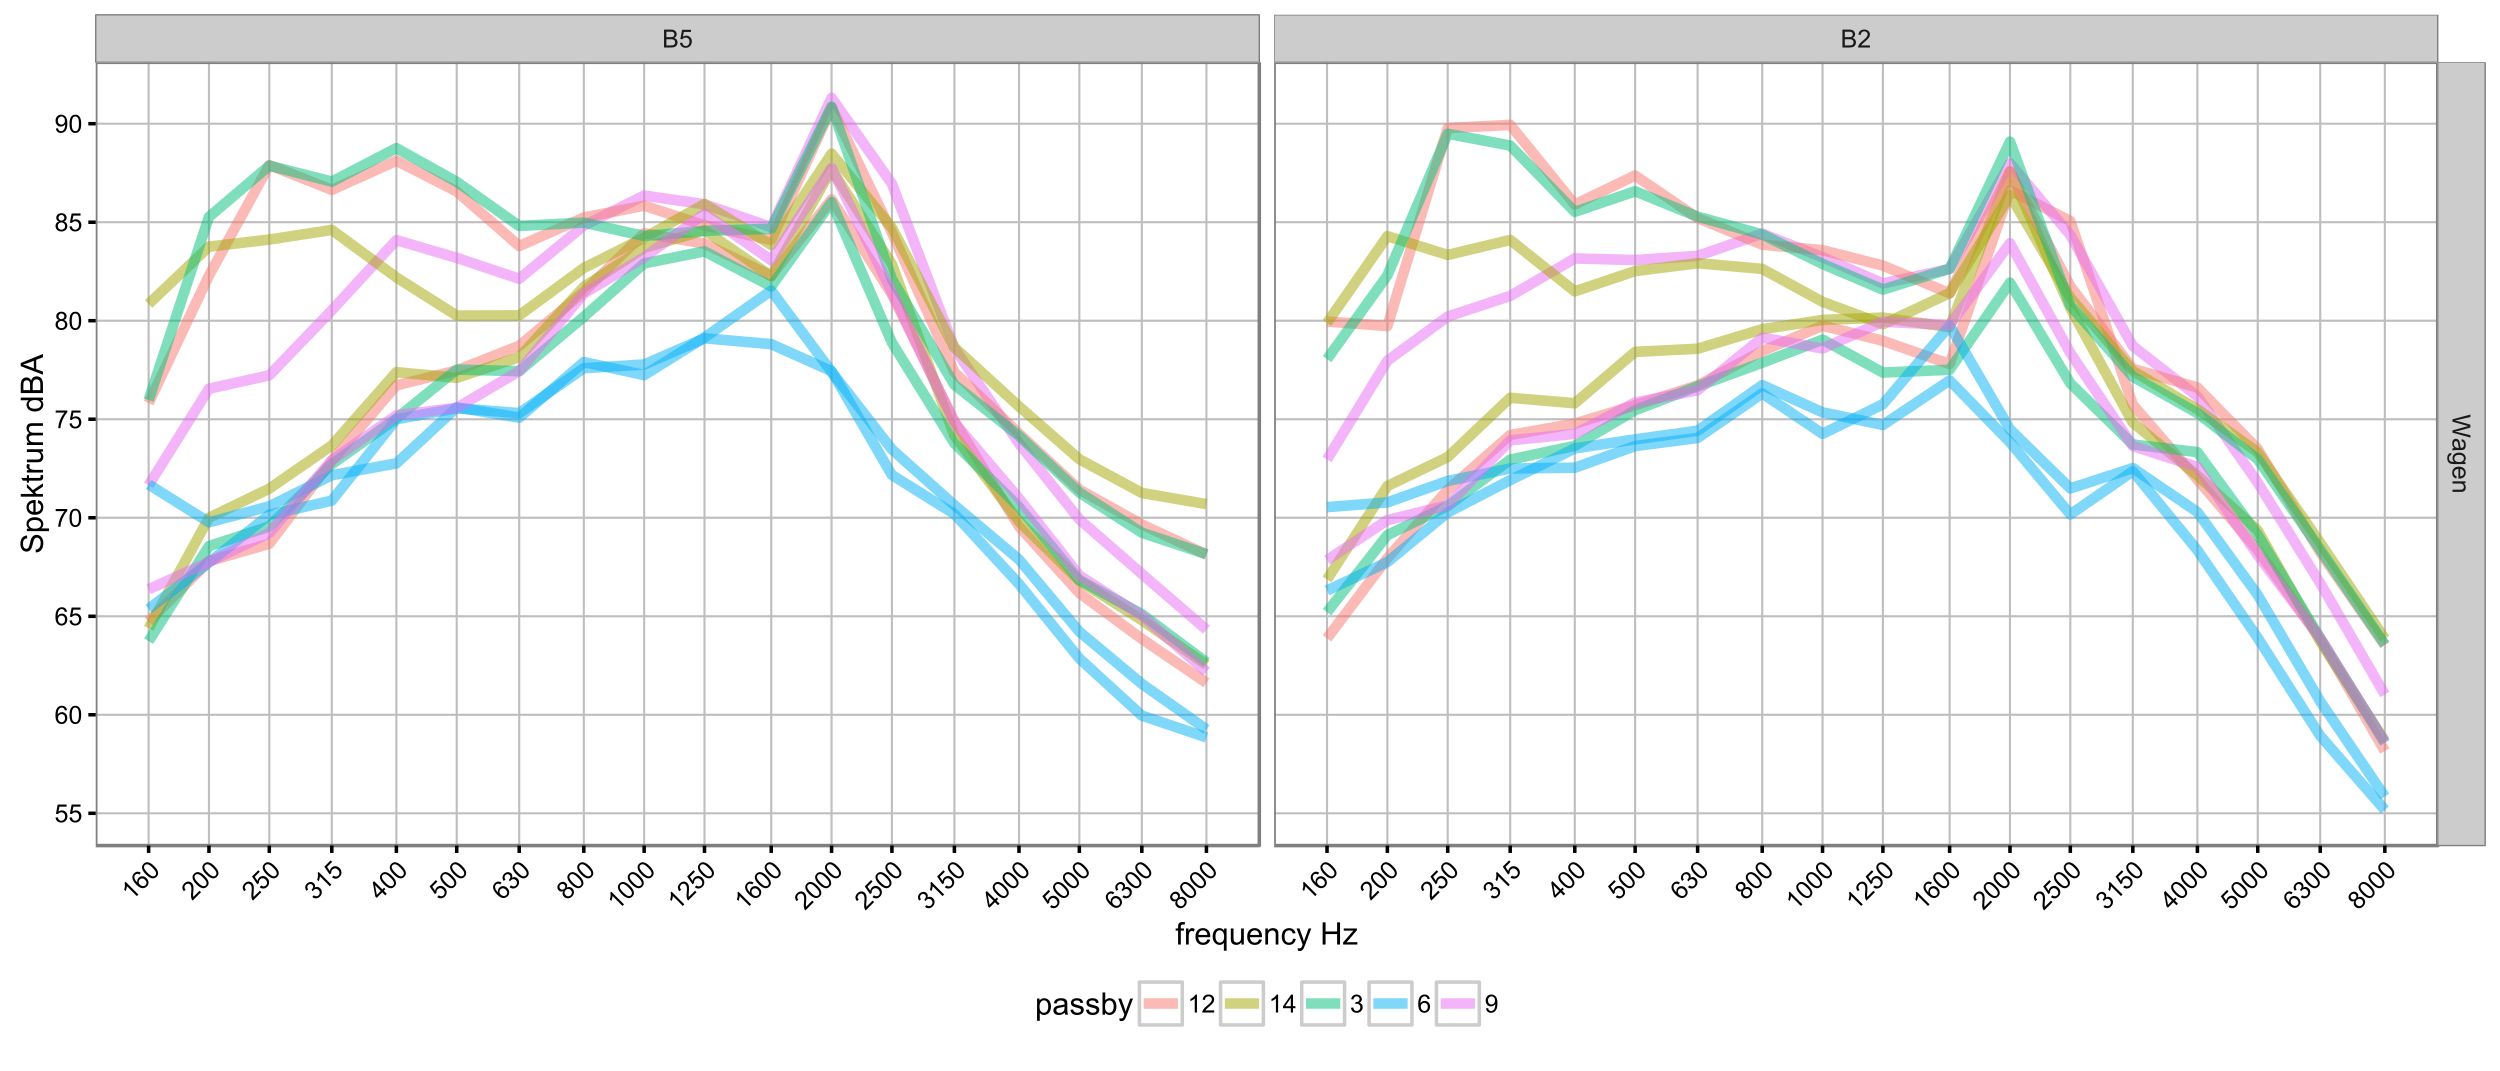 <?xml version="1.0" encoding="UTF-8"?>
<svg xmlns="http://www.w3.org/2000/svg" xmlns:xlink="http://www.w3.org/1999/xlink" width="1008pt" height="432pt" viewBox="0 0 1008 432" version="1.1">
<defs>
<g>
<symbol overflow="visible" id="glyph0-0">
<path style="stroke:none;" d="M 0.738 0 L 0.738 -7.23 L 3.453 -7.23 C 4 -7.23 4.445 -7.156 4.781 -7.008 C 5.113 -6.859 5.371 -6.633 5.562 -6.332 C 5.75 -6.027 5.848 -5.711 5.848 -5.379 C 5.848 -5.07 5.762 -4.777 5.598 -4.508 C 5.426 -4.23 5.176 -4.012 4.84 -3.848 C 5.273 -3.719 5.605 -3.5 5.844 -3.191 C 6.078 -2.879 6.199 -2.516 6.199 -2.098 C 6.199 -1.758 6.125 -1.441 5.984 -1.152 C 5.836 -0.859 5.66 -0.633 5.453 -0.477 C 5.242 -0.316 4.98 -0.199 4.664 -0.121 C 4.344 -0.039 3.953 0 3.496 0 Z M 1.695 -4.191 L 3.262 -4.191 C 3.68 -4.188 3.984 -4.219 4.172 -4.277 C 4.414 -4.348 4.598 -4.465 4.723 -4.633 C 4.844 -4.801 4.902 -5.012 4.906 -5.266 C 4.902 -5.504 4.848 -5.715 4.734 -5.902 C 4.617 -6.082 4.453 -6.207 4.242 -6.273 C 4.027 -6.34 3.66 -6.375 3.141 -6.375 L 1.695 -6.375 Z M 1.695 -0.852 L 3.496 -0.852 C 3.805 -0.848 4.023 -0.859 4.148 -0.887 C 4.367 -0.922 4.551 -0.988 4.699 -1.082 C 4.848 -1.172 4.969 -1.305 5.062 -1.484 C 5.156 -1.656 5.203 -1.863 5.207 -2.098 C 5.203 -2.363 5.133 -2.594 5 -2.797 C 4.859 -2.992 4.668 -3.133 4.426 -3.219 C 4.176 -3.297 3.824 -3.34 3.367 -3.34 L 1.695 -3.34 Z M 1.695 -0.852 "/>
</symbol>
<symbol overflow="visible" id="glyph0-1">
<path style="stroke:none;" d="M 0.418 -1.895 L 1.352 -1.973 C 1.418 -1.516 1.578 -1.176 1.832 -0.949 C 2.082 -0.719 2.387 -0.602 2.742 -0.605 C 3.168 -0.602 3.527 -0.766 3.824 -1.09 C 4.117 -1.41 4.266 -1.836 4.27 -2.371 C 4.266 -2.875 4.125 -3.273 3.844 -3.57 C 3.559 -3.859 3.184 -4.008 2.727 -4.008 C 2.438 -4.008 2.18 -3.941 1.953 -3.812 C 1.719 -3.684 1.539 -3.516 1.41 -3.309 L 0.578 -3.418 L 1.277 -7.133 L 4.871 -7.133 L 4.871 -6.281 L 1.988 -6.281 L 1.598 -4.34 C 2.031 -4.641 2.488 -4.793 2.965 -4.793 C 3.594 -4.793 4.125 -4.574 4.559 -4.137 C 4.992 -3.699 5.207 -3.137 5.211 -2.449 C 5.207 -1.793 5.02 -1.227 4.641 -0.754 C 4.176 -0.168 3.543 0.121 2.742 0.125 C 2.082 0.121 1.543 -0.059 1.129 -0.426 C 0.711 -0.793 0.473 -1.281 0.418 -1.895 Z M 0.418 -1.895 "/>
</symbol>
<symbol overflow="visible" id="glyph0-2">
<path style="stroke:none;" d="M 5.086 -0.852 L 5.086 0 L 0.305 0 C 0.297 -0.211 0.332 -0.414 0.41 -0.617 C 0.531 -0.938 0.723 -1.258 0.992 -1.578 C 1.258 -1.891 1.648 -2.258 2.156 -2.672 C 2.938 -3.316 3.465 -3.824 3.746 -4.203 C 4.02 -4.578 4.16 -4.938 4.164 -5.273 C 4.16 -5.625 4.035 -5.918 3.785 -6.16 C 3.531 -6.398 3.203 -6.52 2.801 -6.523 C 2.371 -6.52 2.027 -6.391 1.773 -6.137 C 1.516 -5.879 1.387 -5.527 1.387 -5.074 L 0.473 -5.168 C 0.531 -5.848 0.766 -6.363 1.176 -6.723 C 1.582 -7.074 2.129 -7.254 2.82 -7.258 C 3.512 -7.254 4.062 -7.062 4.469 -6.68 C 4.871 -6.297 5.074 -5.82 5.074 -5.254 C 5.074 -4.961 5.012 -4.676 4.895 -4.398 C 4.773 -4.117 4.578 -3.824 4.305 -3.516 C 4.027 -3.203 3.57 -2.777 2.938 -2.242 C 2.402 -1.793 2.062 -1.488 1.914 -1.332 C 1.762 -1.168 1.637 -1.008 1.539 -0.852 Z M 5.086 -0.852 "/>
</symbol>
<symbol overflow="visible" id="glyph0-3">
<path style="stroke:none;" d="M 5.023 -5.461 L 4.145 -5.391 C 4.059 -5.738 3.949 -5.988 3.809 -6.148 C 3.566 -6.398 3.27 -6.527 2.918 -6.531 C 2.637 -6.527 2.387 -6.449 2.176 -6.293 C 1.891 -6.09 1.672 -5.789 1.512 -5.398 C 1.352 -5.004 1.266 -4.449 1.262 -3.727 C 1.473 -4.051 1.734 -4.293 2.047 -4.453 C 2.352 -4.609 2.676 -4.688 3.02 -4.691 C 3.605 -4.688 4.109 -4.469 4.527 -4.035 C 4.941 -3.598 5.148 -3.035 5.152 -2.348 C 5.148 -1.891 5.051 -1.469 4.859 -1.082 C 4.66 -0.691 4.391 -0.395 4.051 -0.188 C 3.707 0.02 3.32 0.121 2.891 0.125 C 2.148 0.121 1.547 -0.148 1.078 -0.691 C 0.609 -1.234 0.375 -2.129 0.379 -3.383 C 0.375 -4.777 0.633 -5.793 1.152 -6.43 C 1.602 -6.977 2.207 -7.254 2.973 -7.258 C 3.539 -7.254 4.008 -7.094 4.371 -6.777 C 4.734 -6.457 4.949 -6.02 5.023 -5.461 Z M 1.402 -2.344 C 1.398 -2.035 1.465 -1.742 1.594 -1.465 C 1.723 -1.184 1.902 -0.969 2.141 -0.824 C 2.371 -0.676 2.617 -0.602 2.875 -0.605 C 3.246 -0.602 3.566 -0.754 3.84 -1.059 C 4.105 -1.359 4.242 -1.77 4.246 -2.293 C 4.242 -2.789 4.109 -3.184 3.844 -3.473 C 3.578 -3.758 3.242 -3.902 2.84 -3.906 C 2.438 -3.902 2.098 -3.758 1.82 -3.473 C 1.539 -3.184 1.398 -2.809 1.402 -2.344 Z M 1.402 -2.344 "/>
</symbol>
<symbol overflow="visible" id="glyph0-4">
<path style="stroke:none;" d="M 0.418 -3.566 C 0.414 -4.418 0.504 -5.105 0.68 -5.629 C 0.855 -6.148 1.117 -6.551 1.465 -6.832 C 1.812 -7.113 2.25 -7.254 2.777 -7.258 C 3.164 -7.254 3.504 -7.176 3.797 -7.023 C 4.086 -6.863 4.324 -6.637 4.52 -6.348 C 4.707 -6.051 4.859 -5.695 4.969 -5.273 C 5.078 -4.852 5.133 -4.281 5.133 -3.566 C 5.133 -2.715 5.043 -2.031 4.871 -1.512 C 4.691 -0.988 4.434 -0.582 4.09 -0.301 C 3.742 -0.016 3.305 0.121 2.777 0.125 C 2.078 0.121 1.527 -0.125 1.133 -0.625 C 0.652 -1.223 0.414 -2.203 0.418 -3.566 Z M 1.332 -3.566 C 1.328 -2.375 1.469 -1.586 1.746 -1.195 C 2.023 -0.801 2.367 -0.602 2.777 -0.605 C 3.184 -0.602 3.523 -0.801 3.805 -1.195 C 4.078 -1.59 4.219 -2.379 4.223 -3.566 C 4.219 -4.754 4.078 -5.543 3.805 -5.938 C 3.523 -6.324 3.18 -6.52 2.766 -6.523 C 2.359 -6.52 2.031 -6.348 1.789 -6.008 C 1.48 -5.562 1.328 -4.75 1.332 -3.566 Z M 1.332 -3.566 "/>
</symbol>
<symbol overflow="visible" id="glyph0-5">
<path style="stroke:none;" d="M 0.477 -6.281 L 0.477 -7.137 L 5.16 -7.137 L 5.16 -6.445 C 4.695 -5.953 4.238 -5.301 3.789 -4.492 C 3.336 -3.676 2.988 -2.84 2.742 -1.988 C 2.562 -1.379 2.449 -0.719 2.402 0 L 1.488 0 C 1.496 -0.566 1.605 -1.25 1.824 -2.059 C 2.035 -2.863 2.344 -3.641 2.742 -4.391 C 3.141 -5.133 3.566 -5.766 4.02 -6.281 Z M 0.477 -6.281 "/>
</symbol>
<symbol overflow="visible" id="glyph0-6">
<path style="stroke:none;" d="M 1.785 -3.922 C 1.414 -4.051 1.141 -4.242 0.965 -4.496 C 0.785 -4.742 0.695 -5.043 0.699 -5.395 C 0.695 -5.918 0.887 -6.359 1.266 -6.719 C 1.645 -7.074 2.148 -7.254 2.777 -7.258 C 3.406 -7.254 3.914 -7.07 4.301 -6.707 C 4.684 -6.34 4.875 -5.895 4.879 -5.371 C 4.875 -5.031 4.785 -4.738 4.613 -4.492 C 4.434 -4.242 4.168 -4.051 3.812 -3.922 C 4.254 -3.773 4.59 -3.539 4.824 -3.219 C 5.051 -2.895 5.168 -2.512 5.172 -2.066 C 5.168 -1.445 4.949 -0.926 4.516 -0.508 C 4.078 -0.086 3.504 0.121 2.793 0.125 C 2.078 0.121 1.504 -0.086 1.066 -0.508 C 0.629 -0.93 0.41 -1.457 0.41 -2.09 C 0.41 -2.559 0.527 -2.953 0.766 -3.273 C 1.004 -3.59 1.344 -3.805 1.785 -3.922 Z M 1.609 -5.426 C 1.605 -5.082 1.715 -4.801 1.938 -4.586 C 2.156 -4.367 2.441 -4.258 2.797 -4.262 C 3.133 -4.258 3.414 -4.367 3.637 -4.582 C 3.852 -4.797 3.961 -5.059 3.965 -5.375 C 3.961 -5.695 3.848 -5.969 3.625 -6.195 C 3.398 -6.414 3.117 -6.527 2.785 -6.531 C 2.441 -6.527 2.16 -6.418 1.941 -6.203 C 1.715 -5.984 1.605 -5.727 1.609 -5.426 Z M 1.32 -2.086 C 1.316 -1.832 1.379 -1.586 1.5 -1.352 C 1.621 -1.113 1.797 -0.93 2.035 -0.801 C 2.27 -0.668 2.527 -0.602 2.801 -0.605 C 3.223 -0.602 3.57 -0.738 3.852 -1.016 C 4.125 -1.285 4.266 -1.633 4.266 -2.055 C 4.266 -2.48 4.121 -2.836 3.84 -3.117 C 3.551 -3.395 3.195 -3.531 2.773 -3.535 C 2.352 -3.531 2.004 -3.395 1.73 -3.121 C 1.453 -2.844 1.316 -2.5 1.32 -2.086 Z M 1.32 -2.086 "/>
</symbol>
<symbol overflow="visible" id="glyph0-7">
<path style="stroke:none;" d="M 0.551 -1.672 L 1.406 -1.75 C 1.477 -1.348 1.613 -1.055 1.82 -0.875 C 2.02 -0.691 2.281 -0.602 2.605 -0.605 C 2.875 -0.602 3.113 -0.664 3.32 -0.793 C 3.523 -0.914 3.691 -1.082 3.824 -1.293 C 3.953 -1.5 4.062 -1.781 4.156 -2.141 C 4.242 -2.492 4.289 -2.855 4.289 -3.227 C 4.289 -3.262 4.285 -3.32 4.285 -3.402 C 4.105 -3.117 3.863 -2.887 3.559 -2.715 C 3.246 -2.535 2.914 -2.449 2.559 -2.449 C 1.957 -2.449 1.449 -2.664 1.039 -3.102 C 0.621 -3.531 0.414 -4.105 0.418 -4.816 C 0.414 -5.551 0.633 -6.141 1.066 -6.586 C 1.496 -7.031 2.035 -7.254 2.691 -7.258 C 3.16 -7.254 3.59 -7.129 3.98 -6.879 C 4.367 -6.625 4.664 -6.262 4.867 -5.797 C 5.066 -5.324 5.168 -4.648 5.172 -3.762 C 5.168 -2.84 5.066 -2.102 4.871 -1.555 C 4.668 -1.004 4.371 -0.59 3.977 -0.305 C 3.578 -0.02 3.113 0.121 2.586 0.125 C 2.016 0.121 1.555 -0.031 1.195 -0.348 C 0.836 -0.66 0.621 -1.102 0.551 -1.672 Z M 4.188 -4.863 C 4.184 -5.371 4.047 -5.773 3.781 -6.074 C 3.508 -6.371 3.184 -6.52 2.801 -6.523 C 2.406 -6.52 2.062 -6.359 1.77 -6.039 C 1.477 -5.715 1.328 -5.297 1.332 -4.789 C 1.328 -4.324 1.469 -3.949 1.746 -3.664 C 2.023 -3.375 2.367 -3.234 2.777 -3.234 C 3.188 -3.234 3.523 -3.375 3.789 -3.664 C 4.051 -3.949 4.184 -4.352 4.188 -4.863 Z M 4.188 -4.863 "/>
</symbol>
<symbol overflow="visible" id="glyph0-8">
<path style="stroke:none;" d="M 3.762 0 L 2.875 0 L 2.875 -5.656 C 2.66 -5.449 2.379 -5.246 2.035 -5.043 C 1.684 -4.836 1.375 -4.684 1.102 -4.586 L 1.102 -5.445 C 1.594 -5.672 2.027 -5.953 2.402 -6.289 C 2.773 -6.617 3.035 -6.941 3.191 -7.258 L 3.762 -7.258 Z M 3.762 0 "/>
</symbol>
<symbol overflow="visible" id="glyph0-9">
<path style="stroke:none;" d="M 3.266 0 L 3.266 -1.73 L 0.129 -1.73 L 0.129 -2.543 L 3.426 -7.23 L 4.152 -7.23 L 4.152 -2.543 L 5.129 -2.543 L 5.129 -1.73 L 4.152 -1.73 L 4.152 0 Z M 3.266 -2.543 L 3.266 -5.805 L 1 -2.543 Z M 3.266 -2.543 "/>
</symbol>
<symbol overflow="visible" id="glyph0-10">
<path style="stroke:none;" d="M 0.426 -1.91 L 1.312 -2.027 C 1.414 -1.523 1.586 -1.16 1.832 -0.938 C 2.074 -0.715 2.371 -0.602 2.727 -0.605 C 3.141 -0.602 3.496 -0.746 3.785 -1.039 C 4.07 -1.324 4.211 -1.684 4.215 -2.117 C 4.211 -2.52 4.078 -2.855 3.816 -3.121 C 3.547 -3.383 3.211 -3.516 2.801 -3.52 C 2.633 -3.516 2.422 -3.484 2.176 -3.422 L 2.273 -4.203 C 2.332 -4.191 2.379 -4.188 2.418 -4.191 C 2.793 -4.188 3.133 -4.289 3.438 -4.488 C 3.738 -4.684 3.891 -4.984 3.891 -5.398 C 3.891 -5.719 3.777 -5.988 3.559 -6.207 C 3.336 -6.418 3.055 -6.527 2.707 -6.531 C 2.363 -6.527 2.074 -6.418 1.844 -6.203 C 1.613 -5.984 1.465 -5.66 1.402 -5.227 L 0.512 -5.387 C 0.617 -5.977 0.863 -6.438 1.25 -6.766 C 1.633 -7.09 2.113 -7.254 2.688 -7.258 C 3.082 -7.254 3.445 -7.168 3.777 -7.004 C 4.109 -6.832 4.363 -6.602 4.539 -6.312 C 4.715 -6.016 4.805 -5.707 4.805 -5.379 C 4.805 -5.066 4.719 -4.781 4.551 -4.527 C 4.383 -4.27 4.137 -4.066 3.809 -3.914 C 4.234 -3.816 4.566 -3.609 4.805 -3.301 C 5.039 -2.988 5.156 -2.602 5.16 -2.137 C 5.156 -1.5 4.926 -0.965 4.469 -0.527 C 4.004 -0.09 3.422 0.129 2.723 0.129 C 2.086 0.129 1.559 -0.059 1.141 -0.438 C 0.719 -0.816 0.48 -1.309 0.426 -1.91 Z M 0.426 -1.91 "/>
</symbol>
<symbol overflow="visible" id="glyph1-0">
<path style="stroke:none;" d="M 0 2.043 L 7.23 0.125 L 7.23 1.105 L 2.492 2.203 C 1.992 2.32 1.5 2.422 1.012 2.512 C 1.781 2.691 2.227 2.801 2.348 2.836 L 7.23 4.211 L 7.23 5.367 L 3.57 6.402 C 2.66 6.656 1.809 6.844 1.012 6.965 C 1.465 7.055 1.988 7.176 2.586 7.324 L 7.23 8.457 L 7.23 9.418 L 0 7.438 L 0 6.516 L 5.508 4.992 C 5.969 4.859 6.25 4.781 6.355 4.766 C 6.023 4.688 5.742 4.617 5.508 4.551 L 0 3.02 Z M 0 2.043 "/>
</symbol>
<symbol overflow="visible" id="glyph1-1">
<path style="stroke:none;" d="M 0.645 4.082 C 0.363 3.75 0.164 3.434 0.055 3.133 C -0.062 2.828 -0.117 2.504 -0.117 2.156 C -0.117 1.578 0.023 1.133 0.305 0.828 C 0.586 0.516 0.945 0.363 1.383 0.363 C 1.637 0.363 1.867 0.422 2.082 0.539 C 2.293 0.656 2.465 0.809 2.594 0.996 C 2.719 1.184 2.816 1.395 2.887 1.637 C 2.93 1.809 2.973 2.074 3.02 2.426 C 3.098 3.141 3.199 3.668 3.324 4.008 C 3.441 4.012 3.52 4.012 3.555 4.016 C 3.914 4.012 4.168 3.93 4.32 3.762 C 4.516 3.535 4.617 3.195 4.621 2.75 C 4.617 2.328 4.543 2.02 4.402 1.824 C 4.254 1.621 3.996 1.477 3.625 1.387 L 3.742 0.52 C 4.113 0.594 4.414 0.723 4.641 0.906 C 4.867 1.086 5.043 1.348 5.168 1.691 C 5.293 2.031 5.355 2.426 5.355 2.879 C 5.355 3.324 5.301 3.688 5.195 3.969 C 5.09 4.246 4.957 4.453 4.801 4.586 C 4.637 4.715 4.438 4.809 4.195 4.863 C 4.043 4.891 3.77 4.902 3.379 4.906 L 2.195 4.906 C 1.367 4.902 0.844 4.922 0.629 4.961 C 0.406 4.996 0.199 5.07 0 5.188 L 0 4.262 C 0.184 4.164 0.398 4.105 0.645 4.082 Z M 2.629 4.008 C 2.492 3.688 2.379 3.203 2.293 2.559 C 2.238 2.191 2.18 1.934 2.113 1.785 C 2.047 1.633 1.949 1.516 1.824 1.434 C 1.695 1.352 1.559 1.312 1.406 1.312 C 1.168 1.312 0.969 1.398 0.812 1.578 C 0.652 1.754 0.574 2.02 0.578 2.367 C 0.574 2.707 0.648 3.008 0.801 3.277 C 0.949 3.543 1.152 3.742 1.414 3.867 C 1.609 3.961 1.906 4.008 2.305 4.008 Z M 2.629 4.008 "/>
</symbol>
<symbol overflow="visible" id="glyph1-2">
<path style="stroke:none;" d="M -0.434 0.504 L -0.562 1.367 C -0.828 1.398 -1.02 1.5 -1.145 1.668 C -1.305 1.883 -1.387 2.184 -1.391 2.57 C -1.387 2.98 -1.305 3.297 -1.145 3.52 C -0.977 3.742 -0.746 3.895 -0.453 3.977 C -0.27 4.02 0.105 4.039 0.684 4.039 C 0.227 3.648 0 3.168 0 2.59 C 0 1.867 0.258 1.309 0.777 0.914 C 1.297 0.52 1.922 0.32 2.648 0.324 C 3.148 0.32 3.609 0.41 4.031 0.594 C 4.453 0.773 4.777 1.039 5.008 1.383 C 5.238 1.727 5.355 2.129 5.355 2.594 C 5.355 3.207 5.105 3.715 4.605 4.121 L 5.238 4.121 L 5.238 4.941 L 0.711 4.941 C -0.105 4.938 -0.68 4.855 -1.023 4.691 C -1.363 4.523 -1.633 4.262 -1.828 3.902 C -2.023 3.543 -2.121 3.098 -2.125 2.574 C -2.121 1.945 -1.98 1.441 -1.703 1.059 C -1.418 0.672 -0.996 0.488 -0.434 0.504 Z M 2.711 1.238 C 2.023 1.234 1.523 1.371 1.207 1.645 C 0.891 1.914 0.73 2.258 0.734 2.672 C 0.73 3.078 0.887 3.418 1.203 3.699 C 1.516 3.973 2.012 4.113 2.684 4.113 C 3.324 4.113 3.805 3.969 4.133 3.688 C 4.453 3.398 4.617 3.055 4.621 2.656 C 4.617 2.258 4.457 1.926 4.141 1.652 C 3.816 1.375 3.34 1.234 2.711 1.238 Z M 2.711 1.238 "/>
</symbol>
<symbol overflow="visible" id="glyph1-3">
<path style="stroke:none;" d="M 1.688 4.25 L 1.574 5.168 C 1.035 5.023 0.617 4.754 0.324 4.363 C 0.027 3.969 -0.117 3.469 -0.117 2.867 C -0.117 2.094 0.117 1.488 0.59 1.043 C 1.059 0.594 1.719 0.367 2.574 0.371 C 3.449 0.367 4.133 0.594 4.625 1.051 C 5.109 1.5 5.355 2.09 5.355 2.816 C 5.355 3.516 5.117 4.086 4.641 4.531 C 4.164 4.973 3.492 5.195 2.629 5.199 C 2.574 5.195 2.496 5.195 2.391 5.191 L 2.391 1.289 C 1.812 1.32 1.371 1.48 1.07 1.773 C 0.762 2.066 0.609 2.434 0.613 2.871 C 0.609 3.195 0.695 3.473 0.867 3.703 C 1.039 3.934 1.312 4.113 1.688 4.25 Z M 3.121 1.336 L 3.121 4.262 C 3.559 4.219 3.891 4.109 4.113 3.926 C 4.453 3.641 4.621 3.273 4.625 2.824 C 4.621 2.418 4.484 2.074 4.215 1.797 C 3.941 1.52 3.578 1.367 3.121 1.336 Z M 3.121 1.336 "/>
</symbol>
<symbol overflow="visible" id="glyph1-4">
<path style="stroke:none;" d="M 0 0.664 L 5.238 0.664 L 5.238 1.465 L 4.492 1.465 C 5.066 1.848 5.355 2.402 5.355 3.133 C 5.355 3.445 5.297 3.734 5.184 4 C 5.07 4.262 4.922 4.461 4.738 4.594 C 4.555 4.727 4.336 4.816 4.082 4.871 C 3.914 4.902 3.625 4.922 3.219 4.922 L 0 4.922 L 0 4.035 L 3.188 4.035 C 3.547 4.031 3.816 3.996 3.996 3.93 C 4.176 3.859 4.316 3.738 4.426 3.562 C 4.527 3.387 4.582 3.18 4.586 2.945 C 4.582 2.566 4.461 2.238 4.227 1.965 C 3.984 1.688 3.531 1.551 2.859 1.555 L 0 1.555 Z M 0 0.664 "/>
</symbol>
<symbol overflow="visible" id="glyph2-0">
<path style="stroke:none;" d="M 2.66 -2.66 L 2.031 -2.031 L -1.965 -6.031 C -1.969 -5.734 -2.023 -5.395 -2.129 -5.004 C -2.227 -4.613 -2.34 -4.285 -2.465 -4.02 L -3.07 -4.629 C -2.883 -5.145 -2.773 -5.648 -2.75 -6.148 C -2.719 -6.641 -2.762 -7.055 -2.875 -7.391 L -2.473 -7.793 Z M 2.66 -2.66 "/>
</symbol>
<symbol overflow="visible" id="glyph2-1">
<path style="stroke:none;" d="M -0.309 -7.414 L -0.883 -6.742 C -1.184 -6.93 -1.441 -7.027 -1.656 -7.039 C -2.004 -7.047 -2.301 -6.93 -2.551 -6.68 C -2.746 -6.48 -2.867 -6.25 -2.91 -5.988 C -2.961 -5.645 -2.906 -5.277 -2.746 -4.891 C -2.582 -4.496 -2.246 -4.043 -1.742 -3.527 C -1.82 -3.91 -1.809 -4.266 -1.703 -4.594 C -1.594 -4.922 -1.422 -5.207 -1.184 -5.449 C -0.762 -5.867 -0.254 -6.066 0.348 -6.055 C 0.945 -6.039 1.492 -5.789 1.984 -5.305 C 2.301 -4.98 2.527 -4.613 2.668 -4.203 C 2.801 -3.785 2.824 -3.387 2.73 -3 C 2.637 -2.609 2.434 -2.262 2.129 -1.957 C 1.605 -1.434 0.988 -1.199 0.273 -1.254 C -0.441 -1.309 -1.238 -1.777 -2.125 -2.66 C -3.109 -3.648 -3.645 -4.547 -3.73 -5.363 C -3.801 -6.066 -3.566 -6.691 -3.031 -7.234 C -2.625 -7.637 -2.184 -7.855 -1.703 -7.887 C -1.219 -7.918 -0.754 -7.758 -0.309 -7.414 Z M -0.668 -2.648 C -0.449 -2.43 -0.195 -2.266 0.094 -2.164 C 0.383 -2.055 0.66 -2.035 0.93 -2.098 C 1.195 -2.16 1.422 -2.281 1.605 -2.461 C 1.867 -2.727 1.984 -3.059 1.965 -3.465 C 1.941 -3.867 1.75 -4.254 1.383 -4.625 C 1.027 -4.973 0.652 -5.156 0.262 -5.176 C -0.129 -5.188 -0.465 -5.055 -0.754 -4.77 C -1.035 -4.484 -1.172 -4.141 -1.168 -3.742 C -1.16 -3.34 -0.996 -2.977 -0.668 -2.648 Z M -0.668 -2.648 "/>
</symbol>
<symbol overflow="visible" id="glyph2-2">
<path style="stroke:none;" d="M -2.227 -2.816 C -2.828 -3.418 -3.25 -3.965 -3.496 -4.461 C -3.738 -4.953 -3.836 -5.426 -3.793 -5.871 C -3.746 -6.316 -3.539 -6.723 -3.168 -7.098 C -2.891 -7.367 -2.594 -7.555 -2.281 -7.652 C -1.961 -7.746 -1.633 -7.758 -1.289 -7.688 C -0.945 -7.613 -0.586 -7.465 -0.215 -7.242 C 0.16 -7.02 0.598 -6.656 1.109 -6.152 C 1.703 -5.551 2.125 -5.004 2.375 -4.512 C 2.617 -4.02 2.719 -3.551 2.68 -3.105 C 2.633 -2.66 2.426 -2.25 2.051 -1.875 C 1.559 -1.383 0.992 -1.172 0.359 -1.246 C -0.406 -1.332 -1.266 -1.855 -2.227 -2.816 Z M -1.578 -3.461 C -0.734 -2.621 -0.082 -2.16 0.391 -2.082 C 0.863 -1.996 1.246 -2.102 1.535 -2.391 C 1.82 -2.68 1.922 -3.059 1.84 -3.535 C 1.758 -4.008 1.297 -4.668 0.465 -5.508 C -0.379 -6.348 -1.031 -6.805 -1.508 -6.887 C -1.977 -6.965 -2.359 -6.859 -2.656 -6.57 C -2.941 -6.277 -3.051 -5.926 -2.98 -5.512 C -2.883 -4.984 -2.414 -4.301 -1.578 -3.461 Z M -1.578 -3.461 "/>
</symbol>
<symbol overflow="visible" id="glyph2-3">
<path style="stroke:none;" d="M 2.992 -4.199 L 3.594 -3.594 L 0.215 -0.215 C 0.062 -0.359 -0.055 -0.531 -0.145 -0.727 C -0.289 -1.039 -0.379 -1.402 -0.414 -1.816 C -0.445 -2.23 -0.43 -2.762 -0.367 -3.414 C -0.262 -4.422 -0.246 -5.156 -0.32 -5.621 C -0.391 -6.082 -0.547 -6.434 -0.785 -6.672 C -1.031 -6.918 -1.328 -7.039 -1.68 -7.031 C -2.027 -7.023 -2.344 -6.875 -2.633 -6.594 C -2.93 -6.289 -3.082 -5.957 -3.086 -5.598 C -3.082 -5.23 -2.922 -4.887 -2.609 -4.566 L -3.32 -3.988 C -3.754 -4.512 -3.953 -5.043 -3.922 -5.586 C -3.883 -6.125 -3.621 -6.641 -3.137 -7.129 C -2.645 -7.617 -2.121 -7.867 -1.566 -7.883 C -1.004 -7.895 -0.523 -7.703 -0.125 -7.301 C 0.078 -7.098 0.234 -6.855 0.352 -6.574 C 0.465 -6.293 0.531 -5.945 0.559 -5.531 C 0.582 -5.117 0.562 -4.492 0.492 -3.664 C 0.43 -2.969 0.402 -2.512 0.41 -2.293 C 0.414 -2.07 0.438 -1.871 0.484 -1.691 Z M 2.992 -4.199 "/>
</symbol>
<symbol overflow="visible" id="glyph2-4">
<path style="stroke:none;" d="M -1.043 -1.637 L -0.438 -2.352 C -0.07 -2.074 0.281 -1.945 0.621 -1.965 C 0.961 -1.98 1.258 -2.117 1.512 -2.367 C 1.812 -2.668 1.953 -3.035 1.934 -3.477 C 1.914 -3.91 1.715 -4.316 1.344 -4.695 C 0.98 -5.051 0.598 -5.234 0.191 -5.242 C -0.215 -5.246 -0.578 -5.086 -0.906 -4.762 C -1.105 -4.559 -1.242 -4.332 -1.316 -4.078 C -1.383 -3.82 -1.391 -3.57 -1.344 -3.336 L -2.008 -2.824 L -4.141 -5.945 L -1.598 -8.488 L -0.996 -7.887 L -3.039 -5.848 L -1.938 -4.199 C -1.844 -4.719 -1.629 -5.148 -1.293 -5.484 C -0.844 -5.93 -0.316 -6.152 0.297 -6.152 C 0.91 -6.148 1.461 -5.902 1.953 -5.418 C 2.414 -4.953 2.68 -4.418 2.746 -3.816 C 2.828 -3.07 2.59 -2.418 2.027 -1.852 C 1.559 -1.383 1.047 -1.133 0.496 -1.102 C -0.059 -1.07 -0.57 -1.246 -1.043 -1.637 Z M -1.043 -1.637 "/>
</symbol>
<symbol overflow="visible" id="glyph2-5">
<path style="stroke:none;" d="M -1.051 -1.648 L -0.504 -2.359 C -0.078 -2.074 0.297 -1.941 0.629 -1.957 C 0.957 -1.973 1.25 -2.105 1.5 -2.355 C 1.793 -2.652 1.938 -3.004 1.938 -3.41 C 1.934 -3.816 1.781 -4.172 1.484 -4.477 C 1.195 -4.766 0.863 -4.906 0.488 -4.906 C 0.113 -4.902 -0.215 -4.758 -0.508 -4.469 C -0.625 -4.348 -0.75 -4.176 -0.883 -3.957 L -1.363 -4.578 C -1.312 -4.609 -1.277 -4.641 -1.254 -4.672 C -0.988 -4.938 -0.816 -5.25 -0.742 -5.602 C -0.668 -5.953 -0.777 -6.273 -1.066 -6.57 C -1.297 -6.797 -1.562 -6.91 -1.871 -6.906 C -2.176 -6.902 -2.453 -6.777 -2.703 -6.531 C -2.945 -6.285 -3.074 -6.004 -3.082 -5.691 C -3.09 -5.371 -2.965 -5.039 -2.707 -4.688 L -3.445 -4.172 C -3.789 -4.668 -3.938 -5.168 -3.898 -5.672 C -3.855 -6.172 -3.637 -6.625 -3.234 -7.035 C -2.953 -7.312 -2.633 -7.508 -2.281 -7.625 C -1.922 -7.734 -1.582 -7.75 -1.254 -7.672 C -0.922 -7.586 -0.637 -7.43 -0.406 -7.199 C -0.184 -6.977 -0.047 -6.715 0.016 -6.418 C 0.078 -6.113 0.051 -5.797 -0.078 -5.461 C 0.297 -5.691 0.672 -5.781 1.059 -5.73 C 1.445 -5.676 1.805 -5.484 2.137 -5.156 C 2.582 -4.711 2.797 -4.168 2.785 -3.535 C 2.766 -2.895 2.512 -2.328 2.016 -1.836 C 1.566 -1.383 1.059 -1.145 0.496 -1.117 C -0.066 -1.086 -0.578 -1.262 -1.051 -1.648 Z M -1.051 -1.648 "/>
</symbol>
<symbol overflow="visible" id="glyph2-6">
<path style="stroke:none;" d="M 2.309 -2.309 L 1.086 -3.531 L -1.133 -1.316 L -1.707 -1.891 L -2.688 -7.535 L -2.176 -8.047 L 1.137 -4.734 L 1.828 -5.426 L 2.402 -4.852 L 1.711 -4.16 L 2.938 -2.938 Z M 0.508 -4.109 L -1.797 -6.414 L -1.09 -2.508 Z M 0.508 -4.109 "/>
</symbol>
<symbol overflow="visible" id="glyph2-7">
<path style="stroke:none;" d="M -1.512 -4.035 C -1.863 -3.867 -2.191 -3.809 -2.496 -3.863 C -2.797 -3.91 -3.07 -4.059 -3.32 -4.309 C -3.691 -4.676 -3.871 -5.125 -3.855 -5.648 C -3.84 -6.168 -3.609 -6.648 -3.168 -7.098 C -2.719 -7.539 -2.23 -7.77 -1.703 -7.785 C -1.168 -7.797 -0.715 -7.617 -0.348 -7.246 C -0.109 -7.008 0.031 -6.738 0.082 -6.441 C 0.133 -6.137 0.082 -5.812 -0.078 -5.469 C 0.34 -5.676 0.738 -5.75 1.133 -5.688 C 1.523 -5.621 1.879 -5.434 2.195 -5.121 C 2.629 -4.684 2.84 -4.16 2.832 -3.555 C 2.816 -2.945 2.562 -2.391 2.062 -1.887 C 1.555 -1.379 0.996 -1.121 0.391 -1.113 C -0.215 -1.102 -0.738 -1.32 -1.188 -1.77 C -1.52 -2.098 -1.715 -2.457 -1.77 -2.855 C -1.824 -3.246 -1.738 -3.641 -1.512 -4.035 Z M -2.699 -4.973 C -2.453 -4.727 -2.176 -4.605 -1.871 -4.613 C -1.559 -4.613 -1.281 -4.738 -1.035 -4.988 C -0.789 -5.227 -0.668 -5.504 -0.668 -5.812 C -0.668 -6.117 -0.777 -6.379 -0.996 -6.605 C -1.227 -6.832 -1.5 -6.945 -1.816 -6.945 C -2.133 -6.938 -2.41 -6.82 -2.648 -6.586 C -2.887 -6.344 -3.008 -6.066 -3.012 -5.758 C -3.016 -5.445 -2.91 -5.184 -2.699 -4.973 Z M -0.539 -2.41 C -0.359 -2.227 -0.145 -2.098 0.105 -2.016 C 0.355 -1.934 0.609 -1.93 0.871 -2.008 C 1.129 -2.082 1.355 -2.215 1.551 -2.41 C 1.848 -2.707 2 -3.051 2.004 -3.441 C 2.004 -3.824 1.855 -4.168 1.562 -4.469 C 1.258 -4.77 0.906 -4.918 0.512 -4.918 C 0.113 -4.91 -0.234 -4.758 -0.539 -4.461 C -0.836 -4.16 -0.98 -3.816 -0.98 -3.43 C -0.977 -3.039 -0.832 -2.699 -0.539 -2.41 Z M -0.539 -2.41 "/>
</symbol>
<symbol overflow="visible" id="glyph3-0">
<path style="stroke:none;" d="M 1.086 0 L 1.086 -5.629 L 0.117 -5.629 L 0.117 -6.48 L 1.086 -6.48 L 1.086 -7.172 C 1.082 -7.605 1.121 -7.926 1.203 -8.141 C 1.305 -8.422 1.492 -8.656 1.758 -8.836 C 2.023 -9.012 2.398 -9.098 2.883 -9.102 C 3.188 -9.098 3.527 -9.062 3.906 -8.992 L 3.742 -8.031 C 3.512 -8.07 3.297 -8.09 3.094 -8.094 C 2.758 -8.09 2.52 -8.02 2.387 -7.879 C 2.246 -7.734 2.18 -7.469 2.18 -7.078 L 2.18 -6.48 L 3.441 -6.48 L 3.441 -5.629 L 2.18 -5.629 L 2.18 0 Z M 1.086 0 "/>
</symbol>
<symbol overflow="visible" id="glyph3-1">
<path style="stroke:none;" d="M 0.812 0 L 0.812 -6.48 L 1.801 -6.48 L 1.801 -5.5 C 2.051 -5.957 2.285 -6.258 2.5 -6.406 C 2.711 -6.551 2.945 -6.625 3.203 -6.629 C 3.57 -6.625 3.945 -6.508 4.332 -6.273 L 3.953 -5.254 C 3.684 -5.41 3.414 -5.488 3.148 -5.492 C 2.906 -5.488 2.691 -5.418 2.5 -5.273 C 2.309 -5.129 2.172 -4.93 2.094 -4.676 C 1.969 -4.285 1.91 -3.855 1.91 -3.395 L 1.91 0 Z M 0.812 0 "/>
</symbol>
<symbol overflow="visible" id="glyph3-2">
<path style="stroke:none;" d="M 5.262 -2.086 L 6.398 -1.945 C 6.219 -1.281 5.887 -0.766 5.402 -0.402 C 4.918 -0.035 4.297 0.145 3.547 0.148 C 2.594 0.145 1.844 -0.145 1.289 -0.727 C 0.734 -1.312 0.457 -2.133 0.457 -3.188 C 0.457 -4.273 0.734 -5.117 1.297 -5.723 C 1.855 -6.324 2.586 -6.625 3.484 -6.629 C 4.348 -6.625 5.055 -6.332 5.609 -5.742 C 6.156 -5.152 6.434 -4.32 6.434 -3.254 C 6.434 -3.184 6.43 -3.086 6.426 -2.961 L 1.594 -2.961 C 1.633 -2.242 1.832 -1.699 2.195 -1.324 C 2.559 -0.945 3.012 -0.754 3.551 -0.758 C 3.953 -0.754 4.297 -0.859 4.582 -1.074 C 4.867 -1.281 5.094 -1.621 5.262 -2.086 Z M 1.652 -3.863 L 5.273 -3.863 C 5.223 -4.402 5.082 -4.812 4.859 -5.09 C 4.504 -5.512 4.051 -5.723 3.496 -5.727 C 2.992 -5.723 2.57 -5.555 2.227 -5.219 C 1.883 -4.879 1.691 -4.426 1.652 -3.863 Z M 1.652 -3.863 "/>
</symbol>
<symbol overflow="visible" id="glyph3-3">
<path style="stroke:none;" d="M 4.957 2.484 L 4.957 -0.691 C 4.785 -0.449 4.543 -0.246 4.238 -0.09 C 3.926 0.07 3.602 0.145 3.258 0.148 C 2.488 0.145 1.824 -0.16 1.27 -0.773 C 0.711 -1.387 0.434 -2.227 0.438 -3.301 C 0.434 -3.949 0.547 -4.535 0.777 -5.051 C 1 -5.566 1.328 -5.957 1.762 -6.227 C 2.188 -6.492 2.656 -6.625 3.172 -6.629 C 3.969 -6.625 4.602 -6.289 5.066 -5.617 L 5.066 -6.48 L 6.055 -6.48 L 6.055 2.484 Z M 1.57 -3.258 C 1.57 -2.422 1.742 -1.797 2.094 -1.383 C 2.438 -0.965 2.859 -0.754 3.352 -0.758 C 3.82 -0.754 4.223 -0.953 4.559 -1.352 C 4.895 -1.746 5.062 -2.348 5.066 -3.16 C 5.062 -4.02 4.883 -4.672 4.531 -5.109 C 4.172 -5.543 3.754 -5.758 3.277 -5.762 C 2.797 -5.758 2.395 -5.555 2.066 -5.152 C 1.734 -4.746 1.57 -4.117 1.57 -3.258 Z M 1.57 -3.258 "/>
</symbol>
<symbol overflow="visible" id="glyph3-4">
<path style="stroke:none;" d="M 5.07 0 L 5.07 -0.953 C 4.562 -0.219 3.879 0.145 3.016 0.148 C 2.629 0.145 2.27 0.074 1.941 -0.07 C 1.605 -0.219 1.359 -0.402 1.203 -0.625 C 1.039 -0.844 0.93 -1.117 0.867 -1.441 C 0.82 -1.656 0.797 -1.996 0.801 -2.465 L 0.801 -6.48 L 1.898 -6.48 L 1.898 -2.887 C 1.898 -2.312 1.918 -1.926 1.965 -1.727 C 2.031 -1.434 2.18 -1.207 2.406 -1.047 C 2.629 -0.879 2.906 -0.797 3.234 -0.801 C 3.562 -0.797 3.871 -0.879 4.164 -1.051 C 4.449 -1.215 4.652 -1.445 4.777 -1.742 C 4.895 -2.031 4.957 -2.453 4.957 -3.008 L 4.957 -6.48 L 6.055 -6.48 L 6.055 0 Z M 5.07 0 "/>
</symbol>
<symbol overflow="visible" id="glyph3-5">
<path style="stroke:none;" d="M 0.824 0 L 0.824 -6.48 L 1.812 -6.48 L 1.812 -5.559 C 2.285 -6.27 2.973 -6.625 3.875 -6.629 C 4.262 -6.625 4.621 -6.555 4.953 -6.418 C 5.277 -6.273 5.523 -6.09 5.688 -5.863 C 5.848 -5.633 5.961 -5.363 6.031 -5.055 C 6.066 -4.848 6.086 -4.492 6.09 -3.984 L 6.09 0 L 4.992 0 L 4.992 -3.941 C 4.992 -4.387 4.949 -4.723 4.863 -4.945 C 4.777 -5.168 4.625 -5.344 4.406 -5.477 C 4.188 -5.605 3.934 -5.672 3.645 -5.676 C 3.176 -5.672 2.77 -5.523 2.43 -5.23 C 2.09 -4.93 1.922 -4.367 1.922 -3.539 L 1.922 0 Z M 0.824 0 "/>
</symbol>
<symbol overflow="visible" id="glyph3-6">
<path style="stroke:none;" d="M 5.055 -2.375 L 6.133 -2.234 C 6.012 -1.484 5.711 -0.902 5.227 -0.484 C 4.742 -0.062 4.145 0.145 3.438 0.148 C 2.547 0.145 1.832 -0.141 1.297 -0.723 C 0.754 -1.301 0.484 -2.133 0.488 -3.215 C 0.484 -3.914 0.602 -4.527 0.836 -5.051 C 1.066 -5.574 1.418 -5.969 1.895 -6.234 C 2.363 -6.496 2.879 -6.625 3.441 -6.629 C 4.145 -6.625 4.723 -6.449 5.168 -6.094 C 5.613 -5.734 5.898 -5.227 6.031 -4.578 L 4.961 -4.414 C 4.855 -4.844 4.676 -5.172 4.422 -5.395 C 4.16 -5.613 3.848 -5.723 3.484 -5.727 C 2.93 -5.723 2.48 -5.523 2.137 -5.129 C 1.789 -4.73 1.617 -4.105 1.617 -3.246 C 1.617 -2.375 1.781 -1.742 2.117 -1.348 C 2.445 -0.953 2.883 -0.754 3.426 -0.758 C 3.852 -0.754 4.211 -0.887 4.504 -1.152 C 4.789 -1.414 4.973 -1.82 5.055 -2.375 Z M 5.055 -2.375 "/>
</symbol>
<symbol overflow="visible" id="glyph3-7">
<path style="stroke:none;" d="M 0.773 2.496 L 0.652 1.465 C 0.887 1.527 1.098 1.559 1.281 1.562 C 1.523 1.559 1.719 1.52 1.867 1.441 C 2.012 1.359 2.133 1.242 2.227 1.098 C 2.297 0.984 2.406 0.715 2.562 0.281 C 2.578 0.219 2.613 0.129 2.66 0.012 L 0.203 -6.48 L 1.387 -6.48 L 2.734 -2.727 C 2.906 -2.25 3.062 -1.75 3.203 -1.227 C 3.328 -1.727 3.48 -2.219 3.656 -2.703 L 5.043 -6.48 L 6.141 -6.48 L 3.676 0.109 C 3.406 0.82 3.203 1.312 3.059 1.582 C 2.863 1.941 2.637 2.203 2.387 2.375 C 2.129 2.539 1.828 2.625 1.484 2.629 C 1.266 2.625 1.031 2.582 0.773 2.496 Z M 0.773 2.496 "/>
</symbol>
<symbol overflow="visible" id="glyph3-8">
<path style="stroke:none;" d=""/>
</symbol>
<symbol overflow="visible" id="glyph3-9">
<path style="stroke:none;" d="M 1 0 L 1 -8.949 L 2.184 -8.949 L 2.184 -5.273 L 6.836 -5.273 L 6.836 -8.949 L 8.02 -8.949 L 8.02 0 L 6.836 0 L 6.836 -4.219 L 2.184 -4.219 L 2.184 0 Z M 1 0 "/>
</symbol>
<symbol overflow="visible" id="glyph3-10">
<path style="stroke:none;" d="M 0.242 0 L 0.242 -0.891 L 4.371 -5.629 C 3.902 -5.602 3.488 -5.59 3.133 -5.59 L 0.488 -5.59 L 0.488 -6.48 L 5.785 -6.48 L 5.785 -5.754 L 2.277 -1.641 L 1.598 -0.891 C 2.086 -0.926 2.547 -0.941 2.984 -0.945 L 5.98 -0.945 L 5.98 0 Z M 0.242 0 "/>
</symbol>
<symbol overflow="visible" id="glyph3-11">
<path style="stroke:none;" d="M 0.824 2.484 L 0.824 -6.48 L 1.824 -6.48 L 1.824 -5.641 C 2.059 -5.965 2.328 -6.211 2.625 -6.379 C 2.922 -6.543 3.281 -6.625 3.703 -6.629 C 4.258 -6.625 4.746 -6.484 5.168 -6.199 C 5.59 -5.914 5.91 -5.512 6.129 -4.996 C 6.344 -4.477 6.449 -3.906 6.453 -3.289 C 6.449 -2.625 6.332 -2.031 6.094 -1.5 C 5.855 -0.969 5.508 -0.559 5.055 -0.277 C 4.598 0.008 4.121 0.145 3.625 0.148 C 3.258 0.145 2.93 0.07 2.641 -0.082 C 2.348 -0.238 2.109 -0.434 1.922 -0.672 L 1.922 2.484 Z M 1.82 -3.203 C 1.816 -2.367 1.984 -1.75 2.324 -1.355 C 2.66 -0.953 3.07 -0.754 3.551 -0.758 C 4.039 -0.754 4.457 -0.961 4.805 -1.375 C 5.152 -1.785 5.324 -2.426 5.328 -3.297 C 5.324 -4.121 5.156 -4.738 4.816 -5.152 C 4.477 -5.559 4.07 -5.766 3.602 -5.77 C 3.129 -5.766 2.715 -5.547 2.359 -5.113 C 1.996 -4.672 1.816 -4.035 1.82 -3.203 Z M 1.82 -3.203 "/>
</symbol>
<symbol overflow="visible" id="glyph3-12">
<path style="stroke:none;" d="M 5.055 -0.801 C 4.645 -0.453 4.254 -0.207 3.879 -0.066 C 3.5 0.078 3.094 0.145 2.668 0.148 C 1.949 0.145 1.402 -0.027 1.023 -0.375 C 0.641 -0.723 0.449 -1.168 0.453 -1.711 C 0.449 -2.023 0.523 -2.312 0.668 -2.578 C 0.812 -2.84 1 -3.051 1.234 -3.211 C 1.465 -3.367 1.73 -3.484 2.027 -3.57 C 2.242 -3.625 2.566 -3.68 3.004 -3.734 C 3.887 -3.836 4.539 -3.965 4.961 -4.113 C 4.965 -4.262 4.969 -4.355 4.969 -4.402 C 4.969 -4.844 4.863 -5.16 4.656 -5.348 C 4.371 -5.594 3.953 -5.719 3.406 -5.719 C 2.883 -5.719 2.5 -5.625 2.258 -5.445 C 2.008 -5.262 1.828 -4.941 1.715 -4.484 L 0.641 -4.633 C 0.734 -5.09 0.895 -5.461 1.121 -5.746 C 1.34 -6.027 1.664 -6.246 2.09 -6.398 C 2.512 -6.551 3.004 -6.625 3.562 -6.629 C 4.117 -6.625 4.566 -6.562 4.914 -6.434 C 5.258 -6.301 5.512 -6.137 5.676 -5.941 C 5.836 -5.742 5.949 -5.492 6.02 -5.195 C 6.051 -5.004 6.07 -4.664 6.074 -4.18 L 6.074 -2.715 C 6.07 -1.691 6.094 -1.047 6.145 -0.777 C 6.188 -0.504 6.281 -0.246 6.422 0 L 5.273 0 C 5.156 -0.227 5.082 -0.492 5.055 -0.801 Z M 4.961 -3.254 C 4.559 -3.086 3.961 -2.949 3.168 -2.84 C 2.715 -2.773 2.395 -2.699 2.211 -2.617 C 2.02 -2.535 1.875 -2.418 1.777 -2.262 C 1.672 -2.105 1.621 -1.93 1.625 -1.738 C 1.621 -1.445 1.734 -1.203 1.957 -1.008 C 2.176 -0.812 2.5 -0.715 2.93 -0.715 C 3.352 -0.715 3.727 -0.805 4.059 -0.992 C 4.387 -1.172 4.629 -1.426 4.785 -1.75 C 4.898 -1.996 4.957 -2.363 4.961 -2.852 Z M 4.961 -3.254 "/>
</symbol>
<symbol overflow="visible" id="glyph3-13">
<path style="stroke:none;" d="M 0.383 -1.934 L 1.473 -2.105 C 1.527 -1.668 1.699 -1.336 1.98 -1.105 C 2.258 -0.871 2.645 -0.754 3.148 -0.758 C 3.648 -0.754 4.023 -0.859 4.273 -1.066 C 4.516 -1.27 4.641 -1.508 4.641 -1.789 C 4.641 -2.031 4.531 -2.227 4.316 -2.375 C 4.164 -2.469 3.789 -2.594 3.191 -2.746 C 2.383 -2.945 1.824 -3.121 1.516 -3.273 C 1.203 -3.418 0.969 -3.625 0.809 -3.891 C 0.645 -4.152 0.562 -4.441 0.566 -4.762 C 0.562 -5.047 0.629 -5.312 0.766 -5.562 C 0.895 -5.805 1.074 -6.012 1.305 -6.176 C 1.473 -6.301 1.707 -6.406 2.004 -6.496 C 2.301 -6.582 2.617 -6.625 2.953 -6.629 C 3.461 -6.625 3.906 -6.551 4.293 -6.406 C 4.676 -6.258 4.961 -6.062 5.145 -5.812 C 5.328 -5.562 5.453 -5.227 5.523 -4.809 L 4.449 -4.664 C 4.395 -4.996 4.254 -5.254 4.023 -5.445 C 3.789 -5.629 3.461 -5.723 3.035 -5.727 C 2.527 -5.723 2.164 -5.641 1.953 -5.477 C 1.734 -5.309 1.629 -5.113 1.629 -4.891 C 1.629 -4.746 1.672 -4.617 1.766 -4.504 C 1.852 -4.383 1.992 -4.285 2.184 -4.211 C 2.293 -4.168 2.617 -4.074 3.156 -3.93 C 3.93 -3.723 4.473 -3.555 4.781 -3.422 C 5.086 -3.289 5.324 -3.094 5.504 -2.844 C 5.676 -2.586 5.766 -2.273 5.77 -1.906 C 5.766 -1.535 5.656 -1.191 5.445 -0.867 C 5.227 -0.543 4.918 -0.293 4.52 -0.117 C 4.113 0.059 3.66 0.145 3.156 0.148 C 2.309 0.145 1.664 -0.027 1.227 -0.375 C 0.781 -0.727 0.5 -1.246 0.383 -1.934 Z M 0.383 -1.934 "/>
</symbol>
<symbol overflow="visible" id="glyph3-14">
<path style="stroke:none;" d="M 1.836 0 L 0.816 0 L 0.816 -8.949 L 1.918 -8.949 L 1.918 -5.754 C 2.379 -6.336 2.973 -6.625 3.691 -6.629 C 4.09 -6.625 4.465 -6.547 4.824 -6.387 C 5.176 -6.223 5.469 -5.996 5.703 -5.707 C 5.93 -5.418 6.109 -5.066 6.242 -4.656 C 6.367 -4.242 6.434 -3.805 6.438 -3.34 C 6.434 -2.227 6.16 -1.367 5.613 -0.762 C 5.066 -0.156 4.406 0.145 3.637 0.148 C 2.871 0.145 2.27 -0.172 1.836 -0.812 Z M 1.824 -3.289 C 1.82 -2.508 1.926 -1.949 2.141 -1.605 C 2.484 -1.039 2.953 -0.754 3.547 -0.758 C 4.023 -0.754 4.438 -0.965 4.789 -1.383 C 5.137 -1.797 5.312 -2.418 5.316 -3.246 C 5.312 -4.09 5.145 -4.715 4.812 -5.121 C 4.473 -5.523 4.066 -5.723 3.594 -5.727 C 3.109 -5.723 2.695 -5.516 2.348 -5.098 C 1.996 -4.68 1.82 -4.074 1.824 -3.289 Z M 1.824 -3.289 "/>
</symbol>
<symbol overflow="visible" id="glyph4-0">
<path style="stroke:none;" d="M -2.875 -0.562 L -2.973 -1.68 C -2.52 -1.73 -2.152 -1.852 -1.871 -2.047 C -1.582 -2.234 -1.352 -2.535 -1.176 -2.945 C -0.996 -3.352 -0.906 -3.809 -0.91 -4.32 C -0.906 -4.77 -0.973 -5.168 -1.109 -5.516 C -1.242 -5.859 -1.43 -6.117 -1.664 -6.289 C -1.898 -6.453 -2.152 -6.539 -2.43 -6.543 C -2.707 -6.539 -2.953 -6.457 -3.164 -6.297 C -3.375 -6.133 -3.551 -5.863 -3.691 -5.492 C -3.785 -5.25 -3.93 -4.719 -4.129 -3.898 C -4.324 -3.074 -4.512 -2.5 -4.688 -2.172 C -4.91 -1.742 -5.188 -1.422 -5.52 -1.215 C -5.852 -1.004 -6.223 -0.902 -6.633 -0.902 C -7.086 -0.902 -7.508 -1.027 -7.898 -1.285 C -8.289 -1.539 -8.586 -1.914 -8.793 -2.41 C -8.996 -2.898 -9.098 -3.449 -9.102 -4.055 C -9.098 -4.715 -8.992 -5.297 -8.781 -5.805 C -8.566 -6.309 -8.25 -6.699 -7.836 -6.977 C -7.418 -7.246 -6.949 -7.391 -6.426 -7.414 L -6.34 -6.281 C -6.906 -6.219 -7.332 -6.012 -7.621 -5.66 C -7.906 -5.309 -8.051 -4.789 -8.055 -4.102 C -8.051 -3.383 -7.918 -2.859 -7.66 -2.535 C -7.395 -2.203 -7.082 -2.039 -6.715 -2.043 C -6.391 -2.039 -6.125 -2.156 -5.922 -2.395 C -5.711 -2.617 -5.496 -3.211 -5.281 -4.176 C -5.062 -5.137 -4.875 -5.797 -4.711 -6.16 C -4.469 -6.676 -4.164 -7.062 -3.797 -7.312 C -3.43 -7.559 -3.004 -7.68 -2.527 -7.684 C -2.047 -7.68 -1.598 -7.543 -1.18 -7.273 C -0.758 -7 -0.434 -6.609 -0.199 -6.102 C 0.035 -5.586 0.152 -5.012 0.152 -4.375 C 0.152 -3.562 0.035 -2.883 -0.199 -2.34 C -0.434 -1.789 -0.789 -1.359 -1.266 -1.051 C -1.738 -0.738 -2.273 -0.578 -2.875 -0.562 Z M -2.875 -0.562 "/>
</symbol>
<symbol overflow="visible" id="glyph4-1">
<path style="stroke:none;" d="M 2.484 -0.824 L -6.48 -0.824 L -6.48 -1.824 L -5.641 -1.824 C -5.965 -2.059 -6.211 -2.328 -6.379 -2.625 C -6.543 -2.922 -6.625 -3.281 -6.629 -3.703 C -6.625 -4.258 -6.484 -4.746 -6.199 -5.168 C -5.914 -5.59 -5.512 -5.91 -4.996 -6.129 C -4.477 -6.344 -3.906 -6.449 -3.289 -6.453 C -2.621 -6.449 -2.023 -6.332 -1.496 -6.094 C -0.965 -5.855 -0.559 -5.508 -0.277 -5.055 C 0.008 -4.598 0.145 -4.121 0.148 -3.625 C 0.145 -3.258 0.07 -2.93 -0.082 -2.641 C -0.238 -2.348 -0.434 -2.109 -0.672 -1.922 L 2.484 -1.922 Z M -3.203 -1.82 C -2.367 -1.816 -1.75 -1.984 -1.355 -2.324 C -0.953 -2.66 -0.754 -3.07 -0.758 -3.551 C -0.754 -4.039 -0.961 -4.457 -1.375 -4.805 C -1.785 -5.152 -2.426 -5.324 -3.297 -5.328 C -4.121 -5.324 -4.738 -5.156 -5.152 -4.816 C -5.559 -4.477 -5.766 -4.07 -5.77 -3.602 C -5.766 -3.129 -5.547 -2.715 -5.113 -2.359 C -4.672 -1.996 -4.035 -1.816 -3.203 -1.82 Z M -3.203 -1.82 "/>
</symbol>
<symbol overflow="visible" id="glyph4-2">
<path style="stroke:none;" d="M -2.086 -5.262 L -1.945 -6.398 C -1.281 -6.219 -0.766 -5.887 -0.402 -5.402 C -0.035 -4.918 0.145 -4.297 0.148 -3.547 C 0.145 -2.594 -0.145 -1.844 -0.727 -1.289 C -1.312 -0.734 -2.133 -0.457 -3.188 -0.457 C -4.273 -0.457 -5.117 -0.734 -5.723 -1.297 C -6.324 -1.855 -6.625 -2.586 -6.629 -3.484 C -6.625 -4.348 -6.332 -5.055 -5.742 -5.609 C -5.152 -6.156 -4.32 -6.434 -3.254 -6.434 C -3.184 -6.434 -3.086 -6.43 -2.961 -6.426 L -2.961 -1.594 C -2.242 -1.633 -1.699 -1.832 -1.324 -2.195 C -0.945 -2.559 -0.754 -3.012 -0.758 -3.551 C -0.754 -3.953 -0.859 -4.297 -1.074 -4.582 C -1.281 -4.867 -1.621 -5.094 -2.086 -5.262 Z M -3.863 -1.652 L -3.863 -5.273 C -4.402 -5.223 -4.812 -5.082 -5.09 -4.859 C -5.512 -4.504 -5.723 -4.051 -5.727 -3.496 C -5.723 -2.992 -5.555 -2.57 -5.219 -2.227 C -4.879 -1.883 -4.426 -1.691 -3.863 -1.652 Z M -3.863 -1.652 "/>
</symbol>
<symbol overflow="visible" id="glyph4-3">
<path style="stroke:none;" d="M 0 -0.828 L -8.949 -0.832 L -8.949 -1.93 L -3.844 -1.93 L -6.48 -4.527 L -6.48 -5.949 L -4.078 -3.473 L 0 -6.203 L 0 -4.848 L -3.312 -2.703 L -2.57 -1.93 L 0 -1.93 Z M 0 -0.828 "/>
</symbol>
<symbol overflow="visible" id="glyph4-4">
<path style="stroke:none;" d="M -0.984 -3.223 L -0.012 -3.383 C 0.051 -3.07 0.082 -2.793 0.086 -2.551 C 0.082 -2.148 0.023 -1.84 -0.102 -1.621 C -0.227 -1.398 -0.395 -1.242 -0.602 -1.156 C -0.805 -1.062 -1.238 -1.02 -1.898 -1.027 L -5.629 -1.027 L -5.629 -0.219 L -6.48 -0.219 L -6.48 -1.027 L -8.086 -1.027 L -8.746 -2.117 L -6.48 -2.117 L -6.48 -3.223 L -5.629 -3.223 L -5.629 -2.117 L -1.836 -2.117 C -1.52 -2.113 -1.32 -2.133 -1.23 -2.176 C -1.141 -2.211 -1.07 -2.273 -1.02 -2.363 C -0.965 -2.449 -0.938 -2.578 -0.941 -2.742 C -0.938 -2.859 -0.953 -3.02 -0.984 -3.223 Z M -0.984 -3.223 "/>
</symbol>
<symbol overflow="visible" id="glyph4-5">
<path style="stroke:none;" d="M 0 -0.812 L -6.48 -0.812 L -6.48 -1.801 L -5.5 -1.801 C -5.957 -2.051 -6.258 -2.285 -6.406 -2.5 C -6.551 -2.711 -6.625 -2.945 -6.629 -3.203 C -6.625 -3.574 -6.508 -3.949 -6.273 -4.332 L -5.254 -3.957 C -5.41 -3.684 -5.488 -3.414 -5.492 -3.148 C -5.488 -2.906 -5.418 -2.691 -5.273 -2.5 C -5.129 -2.309 -4.93 -2.172 -4.676 -2.094 C -4.285 -1.969 -3.855 -1.91 -3.395 -1.91 L 0 -1.91 Z M 0 -0.812 "/>
</symbol>
<symbol overflow="visible" id="glyph4-6">
<path style="stroke:none;" d="M 0 -5.07 L -0.953 -5.07 C -0.219 -4.562 0.145 -3.879 0.148 -3.016 C 0.145 -2.629 0.074 -2.27 -0.07 -1.941 C -0.219 -1.605 -0.402 -1.359 -0.625 -1.203 C -0.844 -1.039 -1.117 -0.93 -1.441 -0.867 C -1.656 -0.82 -1.996 -0.797 -2.465 -0.801 L -6.48 -0.801 L -6.48 -1.898 L -2.887 -1.898 C -2.312 -1.898 -1.926 -1.918 -1.727 -1.965 C -1.434 -2.031 -1.207 -2.18 -1.047 -2.406 C -0.879 -2.629 -0.797 -2.906 -0.801 -3.234 C -0.797 -3.562 -0.879 -3.871 -1.051 -4.164 C -1.215 -4.449 -1.445 -4.652 -1.742 -4.777 C -2.031 -4.895 -2.453 -4.957 -3.008 -4.957 L -6.48 -4.957 L -6.48 -6.055 L 0 -6.055 Z M 0 -5.07 "/>
</symbol>
<symbol overflow="visible" id="glyph4-7">
<path style="stroke:none;" d="M 0 -0.824 L -6.48 -0.824 L -6.48 -1.809 L -5.574 -1.809 C -5.887 -2.008 -6.141 -2.277 -6.336 -2.617 C -6.527 -2.953 -6.625 -3.34 -6.629 -3.773 C -6.625 -4.25 -6.527 -4.641 -6.328 -4.953 C -6.129 -5.258 -5.848 -5.477 -5.492 -5.602 C -6.246 -6.113 -6.625 -6.781 -6.629 -7.605 C -6.625 -8.246 -6.449 -8.738 -6.094 -9.086 C -5.734 -9.43 -5.184 -9.602 -4.449 -9.605 L 0 -9.605 L 0 -8.516 L -4.082 -8.516 C -4.52 -8.512 -4.836 -8.477 -5.031 -8.406 C -5.223 -8.332 -5.379 -8.203 -5.496 -8.02 C -5.613 -7.828 -5.672 -7.609 -5.676 -7.359 C -5.672 -6.902 -5.52 -6.523 -5.219 -6.223 C -4.914 -5.922 -4.43 -5.77 -3.766 -5.773 L 0 -5.773 L 0 -4.676 L -4.211 -4.676 C -4.699 -4.676 -5.066 -4.586 -5.309 -4.406 C -5.551 -4.227 -5.672 -3.934 -5.676 -3.527 C -5.672 -3.215 -5.59 -2.926 -5.43 -2.668 C -5.266 -2.402 -5.027 -2.215 -4.719 -2.098 C -4.402 -1.98 -3.953 -1.922 -3.363 -1.922 L 0 -1.922 Z M 0 -0.824 "/>
</symbol>
<symbol overflow="visible" id="glyph4-8">
<path style="stroke:none;" d=""/>
</symbol>
<symbol overflow="visible" id="glyph4-9">
<path style="stroke:none;" d="M 0 -5.031 L -0.816 -5.031 C -0.172 -4.617 0.145 -4.012 0.148 -3.215 C 0.145 -2.695 0.008 -2.219 -0.277 -1.789 C -0.559 -1.352 -0.957 -1.016 -1.473 -0.781 C -1.98 -0.539 -2.57 -0.422 -3.234 -0.426 C -3.883 -0.422 -4.469 -0.531 -4.996 -0.75 C -5.52 -0.965 -5.922 -1.285 -6.207 -1.719 C -6.484 -2.148 -6.625 -2.633 -6.629 -3.168 C -6.625 -3.555 -6.543 -3.902 -6.379 -4.211 C -6.211 -4.512 -5.996 -4.762 -5.738 -4.957 L -8.949 -4.957 L -8.949 -6.047 L 0 -6.047 Z M -3.234 -1.555 C -2.402 -1.551 -1.781 -1.727 -1.371 -2.078 C -0.961 -2.426 -0.754 -2.84 -0.758 -3.32 C -0.754 -3.797 -0.949 -4.203 -1.344 -4.543 C -1.734 -4.875 -2.336 -5.043 -3.145 -5.047 C -4.027 -5.043 -4.676 -4.875 -5.094 -4.535 C -5.508 -4.191 -5.719 -3.77 -5.719 -3.273 C -5.719 -2.781 -5.52 -2.371 -5.121 -2.047 C -4.723 -1.715 -4.094 -1.551 -3.234 -1.555 Z M -3.234 -1.555 "/>
</symbol>
<symbol overflow="visible" id="glyph4-10">
<path style="stroke:none;" d="M 0 -0.914 L -8.949 -0.914 L -8.949 -4.273 C -8.945 -4.953 -8.855 -5.5 -8.676 -5.914 C -8.492 -6.324 -8.215 -6.648 -7.84 -6.887 C -7.461 -7.117 -7.066 -7.234 -6.66 -7.238 C -6.273 -7.234 -5.914 -7.133 -5.578 -6.926 C -5.238 -6.719 -4.965 -6.406 -4.762 -5.988 C -4.602 -6.527 -4.332 -6.941 -3.949 -7.234 C -3.566 -7.523 -3.113 -7.668 -2.594 -7.672 C -2.172 -7.668 -1.781 -7.582 -1.426 -7.406 C -1.062 -7.227 -0.785 -7.008 -0.594 -6.75 C -0.395 -6.488 -0.246 -6.16 -0.148 -5.77 C -0.047 -5.375 0 -4.895 0 -4.328 Z M -5.188 -2.102 L -5.188 -4.035 C -5.184 -4.555 -5.219 -4.93 -5.293 -5.164 C -5.379 -5.461 -5.527 -5.688 -5.734 -5.844 C -5.941 -5.992 -6.203 -6.07 -6.52 -6.074 C -6.812 -6.07 -7.074 -6 -7.301 -5.859 C -7.527 -5.715 -7.68 -5.508 -7.766 -5.246 C -7.844 -4.98 -7.887 -4.527 -7.891 -3.887 L -7.891 -2.102 Z M -1.055 -2.102 L -1.055 -4.328 C -1.055 -4.707 -1.066 -4.977 -1.098 -5.133 C -1.145 -5.406 -1.227 -5.633 -1.34 -5.816 C -1.453 -5.996 -1.621 -6.145 -1.84 -6.266 C -2.059 -6.383 -2.309 -6.445 -2.594 -6.445 C -2.926 -6.445 -3.215 -6.359 -3.461 -6.188 C -3.707 -6.016 -3.879 -5.777 -3.98 -5.477 C -4.078 -5.172 -4.129 -4.734 -4.133 -4.168 L -4.133 -2.102 Z M -1.055 -2.102 "/>
</symbol>
<symbol overflow="visible" id="glyph4-11">
<path style="stroke:none;" d="M 0 0.02 L -8.949 -3.418 L -8.949 -4.695 L 0 -8.355 L 0 -7.008 L -2.711 -5.965 L -2.711 -2.223 L 0 -1.238 Z M -3.676 -2.562 L -3.676 -5.598 L -6.152 -4.664 C -6.902 -4.375 -7.52 -4.16 -8.008 -4.027 C -7.434 -3.91 -6.863 -3.75 -6.297 -3.547 Z M -3.676 -2.562 "/>
</symbol>
</g>
<clipPath id="clip1">
  <path d="M 38.598 5.977 L 508.754 5.977 L 508.754 26.113 L 38.598 26.113 Z M 38.598 5.977 "/>
</clipPath>
<clipPath id="clip2">
  <path d="M 513.73 5.977 L 983.887 5.977 L 983.887 26.113 L 513.73 26.113 Z M 513.73 5.977 "/>
</clipPath>
<clipPath id="clip3">
  <path d="M 38.598 25.113 L 508.754 25.113 L 508.754 341.926 L 38.598 341.926 Z M 38.598 25.113 "/>
</clipPath>
<clipPath id="clip4">
  <path d="M 513.73 25.113 L 983.887 25.113 L 983.887 341.926 L 513.73 341.926 Z M 513.73 25.113 "/>
</clipPath>
<clipPath id="clip5">
  <path d="M 982.887 25.113 L 1003.023 25.113 L 1003.023 341.926 L 982.887 341.926 Z M 982.887 25.113 "/>
</clipPath>
</defs>
<g id="surface1030">
<rect x="0" y="0" width="1008" height="432" style="fill:rgb(100%,100%,100%);fill-opacity:1;stroke:none;"/>
<path style="fill:none;stroke-width:1.423;stroke-linecap:round;stroke-linejoin:round;stroke:rgb(100%,100%,100%);stroke-opacity:1;stroke-miterlimit:10;" d="M 0 0 L 1008 0 L 1008 432 L 0 432 Z M 0 0 "/>
<g clip-path="url(#clip1)" clip-rule="nonzero">
<path style="fill-rule:nonzero;fill:rgb(80%,80%,80%);fill-opacity:1;stroke-width:0.569;stroke-linecap:round;stroke-linejoin:round;stroke:rgb(49.804%,49.804%,49.804%);stroke-opacity:1;stroke-miterlimit:10;" d="M 38.598 5.977 L 507.754 5.977 L 507.754 25.113 L 38.598 25.113 Z M 38.598 5.977 "/>
<g style="fill:rgb(10.196%,10.196%,10.196%);fill-opacity:1;">
  <use xlink:href="#glyph0-0" x="267" y="19.16"/>
  <use xlink:href="#glyph0-1" x="273.737" y="19.16"/>
</g>
</g>
<g clip-path="url(#clip2)" clip-rule="nonzero">
<path style="fill-rule:nonzero;fill:rgb(80%,80%,80%);fill-opacity:1;stroke-width:0.569;stroke-linecap:round;stroke-linejoin:round;stroke:rgb(49.804%,49.804%,49.804%);stroke-opacity:1;stroke-miterlimit:10;" d="M 513.73 5.977 L 982.887 5.977 L 982.887 25.113 L 513.73 25.113 Z M 513.73 5.977 "/>
<g style="fill:rgb(10.196%,10.196%,10.196%);fill-opacity:1;">
  <use xlink:href="#glyph0-0" x="742.133" y="19.16"/>
  <use xlink:href="#glyph0-2" x="748.869" y="19.16"/>
</g>
</g>
<g clip-path="url(#clip3)" clip-rule="nonzero">
<path style=" stroke:none;fill-rule:nonzero;fill:rgb(100%,100%,100%);fill-opacity:1;" d="M 38.598 25.113 L 507.754 25.113 L 507.754 340.926 L 38.598 340.926 Z M 38.598 25.113 "/>
<path style="fill:none;stroke-width:0.854;stroke-linecap:butt;stroke-linejoin:round;stroke:rgb(74.51%,74.51%,74.51%);stroke-opacity:1;stroke-miterlimit:10;" d="M 38.598 327.922 L 507.754 327.922 "/>
<path style="fill:none;stroke-width:0.854;stroke-linecap:butt;stroke-linejoin:round;stroke:rgb(74.51%,74.51%,74.51%);stroke-opacity:1;stroke-miterlimit:10;" d="M 38.598 288.199 L 507.754 288.199 "/>
<path style="fill:none;stroke-width:0.854;stroke-linecap:butt;stroke-linejoin:round;stroke:rgb(74.51%,74.51%,74.51%);stroke-opacity:1;stroke-miterlimit:10;" d="M 38.598 248.48 L 507.754 248.48 "/>
<path style="fill:none;stroke-width:0.854;stroke-linecap:butt;stroke-linejoin:round;stroke:rgb(74.51%,74.51%,74.51%);stroke-opacity:1;stroke-miterlimit:10;" d="M 38.598 208.758 L 507.754 208.758 "/>
<path style="fill:none;stroke-width:0.854;stroke-linecap:butt;stroke-linejoin:round;stroke:rgb(74.51%,74.51%,74.51%);stroke-opacity:1;stroke-miterlimit:10;" d="M 38.598 169.039 L 507.754 169.039 "/>
<path style="fill:none;stroke-width:0.854;stroke-linecap:butt;stroke-linejoin:round;stroke:rgb(74.51%,74.51%,74.51%);stroke-opacity:1;stroke-miterlimit:10;" d="M 38.598 129.316 L 507.754 129.316 "/>
<path style="fill:none;stroke-width:0.854;stroke-linecap:butt;stroke-linejoin:round;stroke:rgb(74.51%,74.51%,74.51%);stroke-opacity:1;stroke-miterlimit:10;" d="M 38.598 89.598 L 507.754 89.598 "/>
<path style="fill:none;stroke-width:0.854;stroke-linecap:butt;stroke-linejoin:round;stroke:rgb(74.51%,74.51%,74.51%);stroke-opacity:1;stroke-miterlimit:10;" d="M 38.598 49.875 L 507.754 49.875 "/>
<path style="fill:none;stroke-width:0.854;stroke-linecap:butt;stroke-linejoin:round;stroke:rgb(74.51%,74.51%,74.51%);stroke-opacity:1;stroke-miterlimit:10;" d="M 59.922 340.926 L 59.922 25.113 "/>
<path style="fill:none;stroke-width:0.854;stroke-linecap:butt;stroke-linejoin:round;stroke:rgb(74.51%,74.51%,74.51%);stroke-opacity:1;stroke-miterlimit:10;" d="M 84.25 340.926 L 84.25 25.113 "/>
<path style="fill:none;stroke-width:0.854;stroke-linecap:butt;stroke-linejoin:round;stroke:rgb(74.51%,74.51%,74.51%);stroke-opacity:1;stroke-miterlimit:10;" d="M 108.578 340.926 L 108.578 25.113 "/>
<path style="fill:none;stroke-width:0.854;stroke-linecap:butt;stroke-linejoin:round;stroke:rgb(74.51%,74.51%,74.51%);stroke-opacity:1;stroke-miterlimit:10;" d="M 133.777 340.926 L 133.777 25.113 "/>
<path style="fill:none;stroke-width:0.854;stroke-linecap:butt;stroke-linejoin:round;stroke:rgb(74.51%,74.51%,74.51%);stroke-opacity:1;stroke-miterlimit:10;" d="M 159.82 340.926 L 159.82 25.113 "/>
<path style="fill:none;stroke-width:0.854;stroke-linecap:butt;stroke-linejoin:round;stroke:rgb(74.51%,74.51%,74.51%);stroke-opacity:1;stroke-miterlimit:10;" d="M 184.148 340.926 L 184.148 25.113 "/>
<path style="fill:none;stroke-width:0.854;stroke-linecap:butt;stroke-linejoin:round;stroke:rgb(74.51%,74.51%,74.51%);stroke-opacity:1;stroke-miterlimit:10;" d="M 209.348 340.926 L 209.348 25.113 "/>
<path style="fill:none;stroke-width:0.854;stroke-linecap:butt;stroke-linejoin:round;stroke:rgb(74.51%,74.51%,74.51%);stroke-opacity:1;stroke-miterlimit:10;" d="M 235.391 340.926 L 235.391 25.113 "/>
<path style="fill:none;stroke-width:0.854;stroke-linecap:butt;stroke-linejoin:round;stroke:rgb(74.51%,74.51%,74.51%);stroke-opacity:1;stroke-miterlimit:10;" d="M 259.719 340.926 L 259.719 25.113 "/>
<path style="fill:none;stroke-width:0.854;stroke-linecap:butt;stroke-linejoin:round;stroke:rgb(74.51%,74.51%,74.51%);stroke-opacity:1;stroke-miterlimit:10;" d="M 284.047 340.926 L 284.047 25.113 "/>
<path style="fill:none;stroke-width:0.854;stroke-linecap:butt;stroke-linejoin:round;stroke:rgb(74.51%,74.51%,74.51%);stroke-opacity:1;stroke-miterlimit:10;" d="M 310.961 340.926 L 310.961 25.113 "/>
<path style="fill:none;stroke-width:0.854;stroke-linecap:butt;stroke-linejoin:round;stroke:rgb(74.51%,74.51%,74.51%);stroke-opacity:1;stroke-miterlimit:10;" d="M 335.289 340.926 L 335.289 25.113 "/>
<path style="fill:none;stroke-width:0.854;stroke-linecap:butt;stroke-linejoin:round;stroke:rgb(74.51%,74.51%,74.51%);stroke-opacity:1;stroke-miterlimit:10;" d="M 359.617 340.926 L 359.617 25.113 "/>
<path style="fill:none;stroke-width:0.854;stroke-linecap:butt;stroke-linejoin:round;stroke:rgb(74.51%,74.51%,74.51%);stroke-opacity:1;stroke-miterlimit:10;" d="M 384.812 340.926 L 384.812 25.113 "/>
<path style="fill:none;stroke-width:0.854;stroke-linecap:butt;stroke-linejoin:round;stroke:rgb(74.51%,74.51%,74.51%);stroke-opacity:1;stroke-miterlimit:10;" d="M 410.859 340.926 L 410.859 25.113 "/>
<path style="fill:none;stroke-width:0.854;stroke-linecap:butt;stroke-linejoin:round;stroke:rgb(74.51%,74.51%,74.51%);stroke-opacity:1;stroke-miterlimit:10;" d="M 435.188 340.926 L 435.188 25.113 "/>
<path style="fill:none;stroke-width:0.854;stroke-linecap:butt;stroke-linejoin:round;stroke:rgb(74.51%,74.51%,74.51%);stroke-opacity:1;stroke-miterlimit:10;" d="M 460.383 340.926 L 460.383 25.113 "/>
<path style="fill:none;stroke-width:0.854;stroke-linecap:butt;stroke-linejoin:round;stroke:rgb(74.51%,74.51%,74.51%);stroke-opacity:1;stroke-miterlimit:10;" d="M 486.43 340.926 L 486.43 25.113 "/>
<path style="fill:none;stroke-width:4.268;stroke-linecap:butt;stroke-linejoin:round;stroke:rgb(97.255%,46.275%,42.745%);stroke-opacity:0.502;stroke-miterlimit:10;" d="M 59.922 250.625 L 84.25 226.234 L 108.578 219.246 L 133.777 185.801 L 159.82 155.375 L 184.148 149.336 L 209.348 139.406 L 235.391 117.641 L 259.719 94.043 L 284.047 98.254 L 310.961 111.203 L 335.289 80.379 L 359.617 118.672 L 384.812 169.832 L 410.859 212.254 L 435.188 239.105 L 460.383 257.617 L 486.43 275.332 "/>
<path style="fill:none;stroke-width:4.268;stroke-linecap:butt;stroke-linejoin:round;stroke:rgb(63.922%,64.706%,0%);stroke-opacity:0.502;stroke-miterlimit:10;" d="M 59.922 253.324 L 84.25 208.758 L 108.578 197 L 133.777 179.605 L 159.82 150.051 L 184.148 152.355 L 209.348 144.016 L 235.391 115.652 L 259.719 99.922 L 284.047 92.852 L 310.961 111.363 L 335.289 68.305 L 359.617 106.516 L 384.812 175.711 L 410.859 210.27 L 435.188 234.102 L 460.383 250.07 L 486.43 268.023 "/>
<path style="fill:none;stroke-width:4.268;stroke-linecap:butt;stroke-linejoin:round;stroke:rgb(0%,74.902%,49.02%);stroke-opacity:0.502;stroke-miterlimit:10;" d="M 59.922 258.488 L 84.25 220.199 L 108.578 212.254 L 133.777 187.152 L 159.82 168.719 L 184.148 149.02 L 209.348 149.652 L 235.391 127.727 L 259.719 106.199 L 284.047 101.352 L 310.961 115.492 L 335.289 81.492 L 359.617 138.137 L 384.812 178.73 L 410.859 204.391 L 435.188 233.863 L 460.383 247.605 L 486.43 267.07 "/>
<path style="fill:none;stroke-width:4.268;stroke-linecap:butt;stroke-linejoin:round;stroke:rgb(0%,69.02%,96.471%);stroke-opacity:0.502;stroke-miterlimit:10;" d="M 59.922 245.539 L 84.25 226.793 L 108.578 207.566 L 133.777 201.848 L 159.82 169.039 L 184.148 164.59 L 209.348 166.574 L 235.391 148.461 L 259.719 146.953 L 284.047 136.387 L 310.961 138.77 L 335.289 149.652 L 359.617 191.52 L 384.812 207.25 L 410.859 235.453 L 435.188 265.48 L 460.383 288.52 L 486.43 297.336 "/>
<path style="fill:none;stroke-width:4.268;stroke-linecap:butt;stroke-linejoin:round;stroke:rgb(90.588%,41.961%,95.294%);stroke-opacity:0.502;stroke-miterlimit:10;" d="M 59.922 195.652 L 84.25 156.723 L 108.578 151.324 L 133.777 125.105 L 159.82 96.824 L 184.148 103.977 L 209.348 112.395 L 235.391 90.945 L 259.719 78.871 L 284.047 82.367 L 310.961 91.582 L 335.289 39.469 L 359.617 74.105 L 384.812 140.359 L 410.859 178.809 L 435.188 209.395 L 460.383 231.398 L 486.43 253.883 "/>
<path style="fill:none;stroke-width:4.268;stroke-linecap:butt;stroke-linejoin:round;stroke:rgb(97.255%,46.275%,42.745%);stroke-opacity:0.502;stroke-miterlimit:10;" d="M 59.922 162.523 L 84.25 111.125 L 108.578 66.559 L 133.777 76.566 L 159.82 64.809 L 184.148 77.203 L 209.348 99.207 L 235.391 87.688 L 259.719 82.922 L 284.047 90.867 L 310.961 96.746 L 335.289 43.359 L 359.617 93.805 L 384.812 150.129 L 410.859 174.836 L 435.188 197.398 L 460.383 211.461 L 486.43 223.613 "/>
<path style="fill:none;stroke-width:4.268;stroke-linecap:butt;stroke-linejoin:round;stroke:rgb(63.922%,64.706%,0%);stroke-opacity:0.502;stroke-miterlimit:10;" d="M 59.922 122.562 L 84.25 99.445 L 108.578 96.586 L 133.777 92.695 L 159.82 111.84 L 184.148 127.25 L 209.348 127.172 L 235.391 108.027 L 259.719 95.871 L 284.047 82.289 L 310.961 98.73 L 335.289 61.949 L 359.617 91.82 L 384.812 140.043 L 410.859 163.875 L 435.188 185.164 L 460.383 198.75 L 486.43 203.277 "/>
<path style="fill:none;stroke-width:4.268;stroke-linecap:butt;stroke-linejoin:round;stroke:rgb(0%,74.902%,49.02%);stroke-opacity:0.502;stroke-miterlimit:10;" d="M 59.922 161.332 L 84.25 87.449 L 108.578 66.797 L 133.777 73.23 L 159.82 59.727 L 184.148 73.309 L 209.348 91.105 L 235.391 89.754 L 259.719 95.156 L 284.047 93.09 L 310.961 92.219 L 335.289 43.043 L 359.617 112.555 L 384.812 155.137 L 410.859 175.711 L 435.188 198.59 L 460.383 214.797 L 486.43 223.457 "/>
<path style="fill:none;stroke-width:4.268;stroke-linecap:butt;stroke-linejoin:round;stroke:rgb(0%,69.02%,96.471%);stroke-opacity:0.502;stroke-miterlimit:10;" d="M 59.922 195.332 L 84.25 210.586 L 108.578 204.152 L 133.777 191.598 L 159.82 186.832 L 184.148 164.27 L 209.348 168.402 L 235.391 146 L 259.719 151.242 L 284.047 136.07 L 310.961 117.164 L 335.289 149.891 L 359.617 181.191 L 384.812 203.676 L 410.859 225.602 L 435.188 254.676 L 460.383 275.73 L 486.43 294.078 "/>
<path style="fill:none;stroke-width:4.268;stroke-linecap:butt;stroke-linejoin:round;stroke:rgb(90.588%,41.961%,95.294%);stroke-opacity:0.502;stroke-miterlimit:10;" d="M 59.922 237.598 L 84.25 226.633 L 108.578 214.875 L 133.777 185.562 L 159.82 167.449 L 184.148 164.43 L 209.348 149.652 L 235.391 118.355 L 259.719 103.738 L 284.047 86.18 L 310.961 104.93 L 335.289 67.75 L 359.617 117.797 L 384.812 170.387 L 410.859 200.973 L 435.188 232.035 L 460.383 248.242 L 486.43 270.805 "/>
<path style="fill:none;stroke-width:1.423;stroke-linecap:round;stroke-linejoin:round;stroke:rgb(49.804%,49.804%,49.804%);stroke-opacity:1;stroke-miterlimit:10;" d="M 38.598 25.113 L 507.754 25.113 L 507.754 340.926 L 38.598 340.926 Z M 38.598 25.113 "/>
</g>
<g clip-path="url(#clip4)" clip-rule="nonzero">
<path style=" stroke:none;fill-rule:nonzero;fill:rgb(100%,100%,100%);fill-opacity:1;" d="M 513.73 25.113 L 982.887 25.113 L 982.887 340.926 L 513.73 340.926 Z M 513.73 25.113 "/>
<path style="fill:none;stroke-width:0.854;stroke-linecap:butt;stroke-linejoin:round;stroke:rgb(74.51%,74.51%,74.51%);stroke-opacity:1;stroke-miterlimit:10;" d="M 513.73 327.922 L 982.887 327.922 "/>
<path style="fill:none;stroke-width:0.854;stroke-linecap:butt;stroke-linejoin:round;stroke:rgb(74.51%,74.51%,74.51%);stroke-opacity:1;stroke-miterlimit:10;" d="M 513.73 288.199 L 982.887 288.199 "/>
<path style="fill:none;stroke-width:0.854;stroke-linecap:butt;stroke-linejoin:round;stroke:rgb(74.51%,74.51%,74.51%);stroke-opacity:1;stroke-miterlimit:10;" d="M 513.73 248.48 L 982.887 248.48 "/>
<path style="fill:none;stroke-width:0.854;stroke-linecap:butt;stroke-linejoin:round;stroke:rgb(74.51%,74.51%,74.51%);stroke-opacity:1;stroke-miterlimit:10;" d="M 513.73 208.758 L 982.887 208.758 "/>
<path style="fill:none;stroke-width:0.854;stroke-linecap:butt;stroke-linejoin:round;stroke:rgb(74.51%,74.51%,74.51%);stroke-opacity:1;stroke-miterlimit:10;" d="M 513.73 169.039 L 982.887 169.039 "/>
<path style="fill:none;stroke-width:0.854;stroke-linecap:butt;stroke-linejoin:round;stroke:rgb(74.51%,74.51%,74.51%);stroke-opacity:1;stroke-miterlimit:10;" d="M 513.73 129.316 L 982.887 129.316 "/>
<path style="fill:none;stroke-width:0.854;stroke-linecap:butt;stroke-linejoin:round;stroke:rgb(74.51%,74.51%,74.51%);stroke-opacity:1;stroke-miterlimit:10;" d="M 513.73 89.598 L 982.887 89.598 "/>
<path style="fill:none;stroke-width:0.854;stroke-linecap:butt;stroke-linejoin:round;stroke:rgb(74.51%,74.51%,74.51%);stroke-opacity:1;stroke-miterlimit:10;" d="M 513.73 49.875 L 982.887 49.875 "/>
<path style="fill:none;stroke-width:0.854;stroke-linecap:butt;stroke-linejoin:round;stroke:rgb(74.51%,74.51%,74.51%);stroke-opacity:1;stroke-miterlimit:10;" d="M 535.059 340.926 L 535.059 25.113 "/>
<path style="fill:none;stroke-width:0.854;stroke-linecap:butt;stroke-linejoin:round;stroke:rgb(74.51%,74.51%,74.51%);stroke-opacity:1;stroke-miterlimit:10;" d="M 559.387 340.926 L 559.387 25.113 "/>
<path style="fill:none;stroke-width:0.854;stroke-linecap:butt;stroke-linejoin:round;stroke:rgb(74.51%,74.51%,74.51%);stroke-opacity:1;stroke-miterlimit:10;" d="M 583.715 340.926 L 583.715 25.113 "/>
<path style="fill:none;stroke-width:0.854;stroke-linecap:butt;stroke-linejoin:round;stroke:rgb(74.51%,74.51%,74.51%);stroke-opacity:1;stroke-miterlimit:10;" d="M 608.91 340.926 L 608.91 25.113 "/>
<path style="fill:none;stroke-width:0.854;stroke-linecap:butt;stroke-linejoin:round;stroke:rgb(74.51%,74.51%,74.51%);stroke-opacity:1;stroke-miterlimit:10;" d="M 634.953 340.926 L 634.953 25.113 "/>
<path style="fill:none;stroke-width:0.854;stroke-linecap:butt;stroke-linejoin:round;stroke:rgb(74.51%,74.51%,74.51%);stroke-opacity:1;stroke-miterlimit:10;" d="M 659.281 340.926 L 659.281 25.113 "/>
<path style="fill:none;stroke-width:0.854;stroke-linecap:butt;stroke-linejoin:round;stroke:rgb(74.51%,74.51%,74.51%);stroke-opacity:1;stroke-miterlimit:10;" d="M 684.48 340.926 L 684.48 25.113 "/>
<path style="fill:none;stroke-width:0.854;stroke-linecap:butt;stroke-linejoin:round;stroke:rgb(74.51%,74.51%,74.51%);stroke-opacity:1;stroke-miterlimit:10;" d="M 710.523 340.926 L 710.523 25.113 "/>
<path style="fill:none;stroke-width:0.854;stroke-linecap:butt;stroke-linejoin:round;stroke:rgb(74.51%,74.51%,74.51%);stroke-opacity:1;stroke-miterlimit:10;" d="M 734.852 340.926 L 734.852 25.113 "/>
<path style="fill:none;stroke-width:0.854;stroke-linecap:butt;stroke-linejoin:round;stroke:rgb(74.51%,74.51%,74.51%);stroke-opacity:1;stroke-miterlimit:10;" d="M 759.18 340.926 L 759.18 25.113 "/>
<path style="fill:none;stroke-width:0.854;stroke-linecap:butt;stroke-linejoin:round;stroke:rgb(74.51%,74.51%,74.51%);stroke-opacity:1;stroke-miterlimit:10;" d="M 786.094 340.926 L 786.094 25.113 "/>
<path style="fill:none;stroke-width:0.854;stroke-linecap:butt;stroke-linejoin:round;stroke:rgb(74.51%,74.51%,74.51%);stroke-opacity:1;stroke-miterlimit:10;" d="M 810.422 340.926 L 810.422 25.113 "/>
<path style="fill:none;stroke-width:0.854;stroke-linecap:butt;stroke-linejoin:round;stroke:rgb(74.51%,74.51%,74.51%);stroke-opacity:1;stroke-miterlimit:10;" d="M 834.75 340.926 L 834.75 25.113 "/>
<path style="fill:none;stroke-width:0.854;stroke-linecap:butt;stroke-linejoin:round;stroke:rgb(74.51%,74.51%,74.51%);stroke-opacity:1;stroke-miterlimit:10;" d="M 859.945 340.926 L 859.945 25.113 "/>
<path style="fill:none;stroke-width:0.854;stroke-linecap:butt;stroke-linejoin:round;stroke:rgb(74.51%,74.51%,74.51%);stroke-opacity:1;stroke-miterlimit:10;" d="M 885.992 340.926 L 885.992 25.113 "/>
<path style="fill:none;stroke-width:0.854;stroke-linecap:butt;stroke-linejoin:round;stroke:rgb(74.51%,74.51%,74.51%);stroke-opacity:1;stroke-miterlimit:10;" d="M 910.32 340.926 L 910.32 25.113 "/>
<path style="fill:none;stroke-width:0.854;stroke-linecap:butt;stroke-linejoin:round;stroke:rgb(74.51%,74.51%,74.51%);stroke-opacity:1;stroke-miterlimit:10;" d="M 935.516 340.926 L 935.516 25.113 "/>
<path style="fill:none;stroke-width:0.854;stroke-linecap:butt;stroke-linejoin:round;stroke:rgb(74.51%,74.51%,74.51%);stroke-opacity:1;stroke-miterlimit:10;" d="M 961.562 340.926 L 961.562 25.113 "/>
<path style="fill:none;stroke-width:4.268;stroke-linecap:butt;stroke-linejoin:round;stroke:rgb(97.255%,46.275%,42.745%);stroke-opacity:0.502;stroke-miterlimit:10;" d="M 535.059 257.379 L 559.387 225.043 L 583.715 197.477 L 608.91 175.395 L 634.953 170.785 L 659.281 163.398 L 684.48 155.375 L 710.523 141.551 L 734.852 131.305 L 759.18 137.422 L 786.094 146.793 L 810.422 76.727 L 834.75 89.121 L 859.945 163.16 L 885.992 193.348 L 910.32 221.789 L 935.516 257.617 L 961.562 302.82 "/>
<path style="fill:none;stroke-width:4.268;stroke-linecap:butt;stroke-linejoin:round;stroke:rgb(63.922%,64.706%,0%);stroke-opacity:0.502;stroke-miterlimit:10;" d="M 535.059 233.625 L 559.387 195.969 L 583.715 184.289 L 608.91 160.379 L 634.953 162.602 L 659.281 141.867 L 684.48 140.598 L 710.523 132.734 L 734.852 129 L 759.18 128.047 L 786.094 131.938 L 810.422 69.18 L 834.75 124.152 L 859.945 170.387 L 885.992 191.758 L 910.32 213.844 L 935.516 258.648 L 961.562 298.688 "/>
<path style="fill:none;stroke-width:4.268;stroke-linecap:butt;stroke-linejoin:round;stroke:rgb(0%,74.902%,49.02%);stroke-opacity:0.502;stroke-miterlimit:10;" d="M 535.059 246.812 L 559.387 215.75 L 583.715 203.992 L 608.91 185.324 L 634.953 179.762 L 659.281 165.383 L 684.48 155.77 L 710.523 146.238 L 734.852 136.945 L 759.18 150.211 L 786.094 149.098 L 810.422 113.984 L 834.75 154.578 L 859.945 179.207 L 885.992 182.305 L 910.32 215.672 L 935.516 257.297 L 961.562 299.48 "/>
<path style="fill:none;stroke-width:4.268;stroke-linecap:butt;stroke-linejoin:round;stroke:rgb(0%,69.02%,96.471%);stroke-opacity:0.502;stroke-miterlimit:10;" d="M 535.059 238.074 L 559.387 226.633 L 583.715 206.613 L 608.91 193.586 L 634.953 180.797 L 659.281 177.141 L 684.48 173.645 L 710.523 155.293 L 734.852 166.258 L 759.18 171.344 L 786.094 153.387 L 810.422 178.332 L 834.75 207.41 L 859.945 190.012 L 885.992 221.867 L 910.32 257.219 L 935.516 296.703 L 961.562 326.57 "/>
<path style="fill:none;stroke-width:4.268;stroke-linecap:butt;stroke-linejoin:round;stroke:rgb(90.588%,41.961%,95.294%);stroke-opacity:0.502;stroke-miterlimit:10;" d="M 535.059 185.246 L 559.387 145.445 L 583.715 127.648 L 608.91 119.309 L 634.953 104.215 L 659.281 104.848 L 684.48 103.18 L 710.523 94.203 L 734.852 103.738 L 759.18 114.301 L 786.094 108.422 L 810.422 65.844 L 834.75 94.758 L 859.945 139.484 L 885.992 159.824 L 910.32 194.617 L 935.516 235.133 L 961.562 280.02 "/>
<path style="fill:none;stroke-width:4.268;stroke-linecap:butt;stroke-linejoin:round;stroke:rgb(97.255%,46.275%,42.745%);stroke-opacity:0.502;stroke-miterlimit:10;" d="M 535.059 129.633 L 559.387 131.461 L 583.715 51.621 L 608.91 50.352 L 634.953 82.445 L 659.281 70.77 L 684.48 87.926 L 710.523 98.652 L 734.852 100.875 L 759.18 107.074 L 786.094 118.273 L 810.422 69.102 L 834.75 115.414 L 859.945 148.699 L 885.992 156.246 L 910.32 181.035 L 935.516 222.66 L 961.562 260.156 "/>
<path style="fill:none;stroke-width:4.268;stroke-linecap:butt;stroke-linejoin:round;stroke:rgb(63.922%,64.706%,0%);stroke-opacity:0.502;stroke-miterlimit:10;" d="M 535.059 130.191 L 559.387 95.234 L 583.715 102.785 L 608.91 96.746 L 634.953 117.48 L 659.281 109.297 L 684.48 106.121 L 710.523 108.422 L 734.852 121.691 L 759.18 130.746 L 786.094 118.195 L 810.422 78.711 L 834.75 120.023 L 859.945 149.574 L 885.992 164.988 L 910.32 182.383 L 935.516 218.848 L 961.562 257.535 "/>
<path style="fill:none;stroke-width:4.268;stroke-linecap:butt;stroke-linejoin:round;stroke:rgb(0%,74.902%,49.02%);stroke-opacity:0.502;stroke-miterlimit:10;" d="M 535.059 144.809 L 559.387 111.047 L 583.715 53.926 L 608.91 58.691 L 634.953 85.387 L 659.281 77.125 L 684.48 87.371 L 710.523 94.52 L 734.852 106.438 L 759.18 116.766 L 786.094 108.344 L 810.422 57.105 L 834.75 123.199 L 859.945 151.879 L 885.992 166.574 L 910.32 185.164 L 935.516 221.629 L 961.562 259.84 "/>
<path style="fill:none;stroke-width:4.268;stroke-linecap:butt;stroke-linejoin:round;stroke:rgb(0%,69.02%,96.471%);stroke-opacity:0.502;stroke-miterlimit:10;" d="M 535.059 204.469 L 559.387 202.562 L 583.715 193.902 L 608.91 188.898 L 634.953 188.582 L 659.281 179.844 L 684.48 176.586 L 710.523 158.633 L 734.852 174.918 L 759.18 163 L 786.094 131.305 L 810.422 173.09 L 834.75 196.922 L 859.945 188.738 L 885.992 206.457 L 910.32 239.898 L 935.516 282.801 L 961.562 321.168 "/>
<path style="fill:none;stroke-width:4.268;stroke-linecap:butt;stroke-linejoin:round;stroke:rgb(90.588%,41.961%,95.294%);stroke-opacity:0.502;stroke-miterlimit:10;" d="M 535.059 225.84 L 559.387 209.711 L 583.715 203.754 L 608.91 177.539 L 634.953 174.918 L 659.281 162.285 L 684.48 157.359 L 710.523 136.148 L 734.852 140.52 L 759.18 129.715 L 786.094 131.066 L 810.422 98.098 L 834.75 142.344 L 859.945 179.844 L 885.992 188.262 L 910.32 223.852 L 935.516 257.219 L 961.562 299.324 "/>
<path style="fill:none;stroke-width:1.423;stroke-linecap:round;stroke-linejoin:round;stroke:rgb(49.804%,49.804%,49.804%);stroke-opacity:1;stroke-miterlimit:10;" d="M 513.73 25.113 L 982.887 25.113 L 982.887 340.926 L 513.73 340.926 Z M 513.73 25.113 "/>
</g>
<g style="fill:rgb(0%,0%,0%);fill-opacity:1;">
  <use xlink:href="#glyph0-1" x="21.984" y="331.535"/>
  <use xlink:href="#glyph0-1" x="27.602" y="331.535"/>
</g>
<g style="fill:rgb(0%,0%,0%);fill-opacity:1;">
  <use xlink:href="#glyph0-3" x="21.984" y="291.816"/>
  <use xlink:href="#glyph0-4" x="27.602" y="291.816"/>
</g>
<g style="fill:rgb(0%,0%,0%);fill-opacity:1;">
  <use xlink:href="#glyph0-3" x="21.984" y="252.094"/>
  <use xlink:href="#glyph0-1" x="27.602" y="252.094"/>
</g>
<g style="fill:rgb(0%,0%,0%);fill-opacity:1;">
  <use xlink:href="#glyph0-5" x="21.984" y="212.375"/>
  <use xlink:href="#glyph0-4" x="27.602" y="212.375"/>
</g>
<g style="fill:rgb(0%,0%,0%);fill-opacity:1;">
  <use xlink:href="#glyph0-5" x="21.984" y="172.652"/>
  <use xlink:href="#glyph0-1" x="27.602" y="172.652"/>
</g>
<g style="fill:rgb(0%,0%,0%);fill-opacity:1;">
  <use xlink:href="#glyph0-6" x="21.984" y="132.934"/>
  <use xlink:href="#glyph0-4" x="27.602" y="132.934"/>
</g>
<g style="fill:rgb(0%,0%,0%);fill-opacity:1;">
  <use xlink:href="#glyph0-6" x="21.984" y="93.211"/>
  <use xlink:href="#glyph0-1" x="27.602" y="93.211"/>
</g>
<g style="fill:rgb(0%,0%,0%);fill-opacity:1;">
  <use xlink:href="#glyph0-7" x="21.984" y="53.488"/>
  <use xlink:href="#glyph0-4" x="27.602" y="53.488"/>
</g>
<path style="fill:none;stroke-width:1.423;stroke-linecap:butt;stroke-linejoin:round;stroke:rgb(0%,0%,0%);stroke-opacity:1;stroke-miterlimit:10;" d="M 35.609 327.922 L 38.598 327.922 "/>
<path style="fill:none;stroke-width:1.423;stroke-linecap:butt;stroke-linejoin:round;stroke:rgb(0%,0%,0%);stroke-opacity:1;stroke-miterlimit:10;" d="M 35.609 288.199 L 38.598 288.199 "/>
<path style="fill:none;stroke-width:1.423;stroke-linecap:butt;stroke-linejoin:round;stroke:rgb(0%,0%,0%);stroke-opacity:1;stroke-miterlimit:10;" d="M 35.609 248.48 L 38.598 248.48 "/>
<path style="fill:none;stroke-width:1.423;stroke-linecap:butt;stroke-linejoin:round;stroke:rgb(0%,0%,0%);stroke-opacity:1;stroke-miterlimit:10;" d="M 35.609 208.758 L 38.598 208.758 "/>
<path style="fill:none;stroke-width:1.423;stroke-linecap:butt;stroke-linejoin:round;stroke:rgb(0%,0%,0%);stroke-opacity:1;stroke-miterlimit:10;" d="M 35.609 169.039 L 38.598 169.039 "/>
<path style="fill:none;stroke-width:1.423;stroke-linecap:butt;stroke-linejoin:round;stroke:rgb(0%,0%,0%);stroke-opacity:1;stroke-miterlimit:10;" d="M 35.609 129.316 L 38.598 129.316 "/>
<path style="fill:none;stroke-width:1.423;stroke-linecap:butt;stroke-linejoin:round;stroke:rgb(0%,0%,0%);stroke-opacity:1;stroke-miterlimit:10;" d="M 35.609 89.598 L 38.598 89.598 "/>
<path style="fill:none;stroke-width:1.423;stroke-linecap:butt;stroke-linejoin:round;stroke:rgb(0%,0%,0%);stroke-opacity:1;stroke-miterlimit:10;" d="M 35.609 49.875 L 38.598 49.875 "/>
<g clip-path="url(#clip5)" clip-rule="nonzero">
<path style="fill-rule:nonzero;fill:rgb(80%,80%,80%);fill-opacity:1;stroke-width:0.569;stroke-linecap:round;stroke-linejoin:round;stroke:rgb(49.804%,49.804%,49.804%);stroke-opacity:1;stroke-miterlimit:10;" d="M 982.887 25.113 L 1002.023 25.113 L 1002.023 340.926 L 982.887 340.926 Z M 982.887 25.113 "/>
<g style="fill:rgb(10.196%,10.196%,10.196%);fill-opacity:1;">
  <use xlink:href="#glyph1-0" x="988.84" y="167.02"/>
  <use xlink:href="#glyph1-1" x="988.84" y="176.552"/>
  <use xlink:href="#glyph1-2" x="988.84" y="182.17"/>
  <use xlink:href="#glyph1-3" x="988.84" y="187.787"/>
  <use xlink:href="#glyph1-4" x="988.84" y="193.404"/>
</g>
</g>
<path style="fill:none;stroke-width:1.423;stroke-linecap:butt;stroke-linejoin:round;stroke:rgb(0%,0%,0%);stroke-opacity:1;stroke-miterlimit:10;" d="M 59.922 343.914 L 59.922 340.926 "/>
<path style="fill:none;stroke-width:1.423;stroke-linecap:butt;stroke-linejoin:round;stroke:rgb(0%,0%,0%);stroke-opacity:1;stroke-miterlimit:10;" d="M 84.25 343.914 L 84.25 340.926 "/>
<path style="fill:none;stroke-width:1.423;stroke-linecap:butt;stroke-linejoin:round;stroke:rgb(0%,0%,0%);stroke-opacity:1;stroke-miterlimit:10;" d="M 108.578 343.914 L 108.578 340.926 "/>
<path style="fill:none;stroke-width:1.423;stroke-linecap:butt;stroke-linejoin:round;stroke:rgb(0%,0%,0%);stroke-opacity:1;stroke-miterlimit:10;" d="M 133.777 343.914 L 133.777 340.926 "/>
<path style="fill:none;stroke-width:1.423;stroke-linecap:butt;stroke-linejoin:round;stroke:rgb(0%,0%,0%);stroke-opacity:1;stroke-miterlimit:10;" d="M 159.82 343.914 L 159.82 340.926 "/>
<path style="fill:none;stroke-width:1.423;stroke-linecap:butt;stroke-linejoin:round;stroke:rgb(0%,0%,0%);stroke-opacity:1;stroke-miterlimit:10;" d="M 184.148 343.914 L 184.148 340.926 "/>
<path style="fill:none;stroke-width:1.423;stroke-linecap:butt;stroke-linejoin:round;stroke:rgb(0%,0%,0%);stroke-opacity:1;stroke-miterlimit:10;" d="M 209.348 343.914 L 209.348 340.926 "/>
<path style="fill:none;stroke-width:1.423;stroke-linecap:butt;stroke-linejoin:round;stroke:rgb(0%,0%,0%);stroke-opacity:1;stroke-miterlimit:10;" d="M 235.391 343.914 L 235.391 340.926 "/>
<path style="fill:none;stroke-width:1.423;stroke-linecap:butt;stroke-linejoin:round;stroke:rgb(0%,0%,0%);stroke-opacity:1;stroke-miterlimit:10;" d="M 259.719 343.914 L 259.719 340.926 "/>
<path style="fill:none;stroke-width:1.423;stroke-linecap:butt;stroke-linejoin:round;stroke:rgb(0%,0%,0%);stroke-opacity:1;stroke-miterlimit:10;" d="M 284.047 343.914 L 284.047 340.926 "/>
<path style="fill:none;stroke-width:1.423;stroke-linecap:butt;stroke-linejoin:round;stroke:rgb(0%,0%,0%);stroke-opacity:1;stroke-miterlimit:10;" d="M 310.961 343.914 L 310.961 340.926 "/>
<path style="fill:none;stroke-width:1.423;stroke-linecap:butt;stroke-linejoin:round;stroke:rgb(0%,0%,0%);stroke-opacity:1;stroke-miterlimit:10;" d="M 335.289 343.914 L 335.289 340.926 "/>
<path style="fill:none;stroke-width:1.423;stroke-linecap:butt;stroke-linejoin:round;stroke:rgb(0%,0%,0%);stroke-opacity:1;stroke-miterlimit:10;" d="M 359.617 343.914 L 359.617 340.926 "/>
<path style="fill:none;stroke-width:1.423;stroke-linecap:butt;stroke-linejoin:round;stroke:rgb(0%,0%,0%);stroke-opacity:1;stroke-miterlimit:10;" d="M 384.812 343.914 L 384.812 340.926 "/>
<path style="fill:none;stroke-width:1.423;stroke-linecap:butt;stroke-linejoin:round;stroke:rgb(0%,0%,0%);stroke-opacity:1;stroke-miterlimit:10;" d="M 410.859 343.914 L 410.859 340.926 "/>
<path style="fill:none;stroke-width:1.423;stroke-linecap:butt;stroke-linejoin:round;stroke:rgb(0%,0%,0%);stroke-opacity:1;stroke-miterlimit:10;" d="M 435.188 343.914 L 435.188 340.926 "/>
<path style="fill:none;stroke-width:1.423;stroke-linecap:butt;stroke-linejoin:round;stroke:rgb(0%,0%,0%);stroke-opacity:1;stroke-miterlimit:10;" d="M 460.383 343.914 L 460.383 340.926 "/>
<path style="fill:none;stroke-width:1.423;stroke-linecap:butt;stroke-linejoin:round;stroke:rgb(0%,0%,0%);stroke-opacity:1;stroke-miterlimit:10;" d="M 486.43 343.914 L 486.43 340.926 "/>
<g style="fill:rgb(0%,0%,0%);fill-opacity:1;">
  <use xlink:href="#glyph2-0" x="53.121" y="363.332"/>
  <use xlink:href="#glyph2-1" x="57.093" y="359.36"/>
  <use xlink:href="#glyph2-2" x="61.065" y="355.388"/>
</g>
<g style="fill:rgb(0%,0%,0%);fill-opacity:1;">
  <use xlink:href="#glyph2-3" x="77.449" y="363.332"/>
  <use xlink:href="#glyph2-2" x="81.421" y="359.36"/>
  <use xlink:href="#glyph2-2" x="85.393" y="355.388"/>
</g>
<g style="fill:rgb(0%,0%,0%);fill-opacity:1;">
  <use xlink:href="#glyph2-3" x="101.777" y="363.332"/>
  <use xlink:href="#glyph2-4" x="105.749" y="359.36"/>
  <use xlink:href="#glyph2-2" x="109.721" y="355.388"/>
</g>
<g style="fill:rgb(0%,0%,0%);fill-opacity:1;">
  <use xlink:href="#glyph2-5" x="126.973" y="363.332"/>
  <use xlink:href="#glyph2-0" x="130.945" y="359.36"/>
  <use xlink:href="#glyph2-4" x="134.916" y="355.388"/>
</g>
<g style="fill:rgb(0%,0%,0%);fill-opacity:1;">
  <use xlink:href="#glyph2-6" x="153.02" y="363.332"/>
  <use xlink:href="#glyph2-2" x="156.991" y="359.36"/>
  <use xlink:href="#glyph2-2" x="160.963" y="355.388"/>
</g>
<g style="fill:rgb(0%,0%,0%);fill-opacity:1;">
  <use xlink:href="#glyph2-4" x="177.348" y="363.332"/>
  <use xlink:href="#glyph2-2" x="181.32" y="359.36"/>
  <use xlink:href="#glyph2-2" x="185.291" y="355.388"/>
</g>
<g style="fill:rgb(0%,0%,0%);fill-opacity:1;">
  <use xlink:href="#glyph2-1" x="202.543" y="363.332"/>
  <use xlink:href="#glyph2-5" x="206.515" y="359.36"/>
  <use xlink:href="#glyph2-2" x="210.487" y="355.388"/>
</g>
<g style="fill:rgb(0%,0%,0%);fill-opacity:1;">
  <use xlink:href="#glyph2-7" x="228.59" y="363.332"/>
  <use xlink:href="#glyph2-2" x="232.562" y="359.36"/>
  <use xlink:href="#glyph2-2" x="236.534" y="355.388"/>
</g>
<g style="fill:rgb(0%,0%,0%);fill-opacity:1;">
  <use xlink:href="#glyph2-0" x="248.945" y="367.305"/>
  <use xlink:href="#glyph2-2" x="252.917" y="363.333"/>
  <use xlink:href="#glyph2-2" x="256.889" y="359.361"/>
  <use xlink:href="#glyph2-2" x="260.861" y="355.389"/>
</g>
<g style="fill:rgb(0%,0%,0%);fill-opacity:1;">
  <use xlink:href="#glyph2-0" x="273.273" y="367.305"/>
  <use xlink:href="#glyph2-3" x="277.245" y="363.333"/>
  <use xlink:href="#glyph2-4" x="281.217" y="359.361"/>
  <use xlink:href="#glyph2-2" x="285.189" y="355.389"/>
</g>
<g style="fill:rgb(0%,0%,0%);fill-opacity:1;">
  <use xlink:href="#glyph2-0" x="300.188" y="367.305"/>
  <use xlink:href="#glyph2-1" x="304.159" y="363.333"/>
  <use xlink:href="#glyph2-2" x="308.131" y="359.361"/>
  <use xlink:href="#glyph2-2" x="312.103" y="355.389"/>
</g>
<g style="fill:rgb(0%,0%,0%);fill-opacity:1;">
  <use xlink:href="#glyph2-3" x="324.516" y="367.305"/>
  <use xlink:href="#glyph2-2" x="328.488" y="363.333"/>
  <use xlink:href="#glyph2-2" x="332.459" y="359.361"/>
  <use xlink:href="#glyph2-2" x="336.431" y="355.389"/>
</g>
<g style="fill:rgb(0%,0%,0%);fill-opacity:1;">
  <use xlink:href="#glyph2-3" x="348.844" y="367.305"/>
  <use xlink:href="#glyph2-4" x="352.816" y="363.333"/>
  <use xlink:href="#glyph2-2" x="356.788" y="359.361"/>
  <use xlink:href="#glyph2-2" x="360.76" y="355.389"/>
</g>
<g style="fill:rgb(0%,0%,0%);fill-opacity:1;">
  <use xlink:href="#glyph2-5" x="374.039" y="367.305"/>
  <use xlink:href="#glyph2-0" x="378.011" y="363.333"/>
  <use xlink:href="#glyph2-4" x="381.983" y="359.361"/>
  <use xlink:href="#glyph2-2" x="385.955" y="355.389"/>
</g>
<g style="fill:rgb(0%,0%,0%);fill-opacity:1;">
  <use xlink:href="#glyph2-6" x="400.086" y="367.305"/>
  <use xlink:href="#glyph2-2" x="404.058" y="363.333"/>
  <use xlink:href="#glyph2-2" x="408.03" y="359.361"/>
  <use xlink:href="#glyph2-2" x="412.002" y="355.389"/>
</g>
<g style="fill:rgb(0%,0%,0%);fill-opacity:1;">
  <use xlink:href="#glyph2-4" x="424.414" y="367.305"/>
  <use xlink:href="#glyph2-2" x="428.386" y="363.333"/>
  <use xlink:href="#glyph2-2" x="432.358" y="359.361"/>
  <use xlink:href="#glyph2-2" x="436.33" y="355.389"/>
</g>
<g style="fill:rgb(0%,0%,0%);fill-opacity:1;">
  <use xlink:href="#glyph2-1" x="449.609" y="367.305"/>
  <use xlink:href="#glyph2-5" x="453.581" y="363.333"/>
  <use xlink:href="#glyph2-2" x="457.553" y="359.361"/>
  <use xlink:href="#glyph2-2" x="461.525" y="355.389"/>
</g>
<g style="fill:rgb(0%,0%,0%);fill-opacity:1;">
  <use xlink:href="#glyph2-7" x="475.652" y="367.305"/>
  <use xlink:href="#glyph2-2" x="479.624" y="363.333"/>
  <use xlink:href="#glyph2-2" x="483.596" y="359.361"/>
  <use xlink:href="#glyph2-2" x="487.568" y="355.389"/>
</g>
<path style="fill:none;stroke-width:1.423;stroke-linecap:butt;stroke-linejoin:round;stroke:rgb(0%,0%,0%);stroke-opacity:1;stroke-miterlimit:10;" d="M 535.059 343.914 L 535.059 340.926 "/>
<path style="fill:none;stroke-width:1.423;stroke-linecap:butt;stroke-linejoin:round;stroke:rgb(0%,0%,0%);stroke-opacity:1;stroke-miterlimit:10;" d="M 559.387 343.914 L 559.387 340.926 "/>
<path style="fill:none;stroke-width:1.423;stroke-linecap:butt;stroke-linejoin:round;stroke:rgb(0%,0%,0%);stroke-opacity:1;stroke-miterlimit:10;" d="M 583.715 343.914 L 583.715 340.926 "/>
<path style="fill:none;stroke-width:1.423;stroke-linecap:butt;stroke-linejoin:round;stroke:rgb(0%,0%,0%);stroke-opacity:1;stroke-miterlimit:10;" d="M 608.91 343.914 L 608.91 340.926 "/>
<path style="fill:none;stroke-width:1.423;stroke-linecap:butt;stroke-linejoin:round;stroke:rgb(0%,0%,0%);stroke-opacity:1;stroke-miterlimit:10;" d="M 634.953 343.914 L 634.953 340.926 "/>
<path style="fill:none;stroke-width:1.423;stroke-linecap:butt;stroke-linejoin:round;stroke:rgb(0%,0%,0%);stroke-opacity:1;stroke-miterlimit:10;" d="M 659.281 343.914 L 659.281 340.926 "/>
<path style="fill:none;stroke-width:1.423;stroke-linecap:butt;stroke-linejoin:round;stroke:rgb(0%,0%,0%);stroke-opacity:1;stroke-miterlimit:10;" d="M 684.48 343.914 L 684.48 340.926 "/>
<path style="fill:none;stroke-width:1.423;stroke-linecap:butt;stroke-linejoin:round;stroke:rgb(0%,0%,0%);stroke-opacity:1;stroke-miterlimit:10;" d="M 710.523 343.914 L 710.523 340.926 "/>
<path style="fill:none;stroke-width:1.423;stroke-linecap:butt;stroke-linejoin:round;stroke:rgb(0%,0%,0%);stroke-opacity:1;stroke-miterlimit:10;" d="M 734.852 343.914 L 734.852 340.926 "/>
<path style="fill:none;stroke-width:1.423;stroke-linecap:butt;stroke-linejoin:round;stroke:rgb(0%,0%,0%);stroke-opacity:1;stroke-miterlimit:10;" d="M 759.18 343.914 L 759.18 340.926 "/>
<path style="fill:none;stroke-width:1.423;stroke-linecap:butt;stroke-linejoin:round;stroke:rgb(0%,0%,0%);stroke-opacity:1;stroke-miterlimit:10;" d="M 786.094 343.914 L 786.094 340.926 "/>
<path style="fill:none;stroke-width:1.423;stroke-linecap:butt;stroke-linejoin:round;stroke:rgb(0%,0%,0%);stroke-opacity:1;stroke-miterlimit:10;" d="M 810.422 343.914 L 810.422 340.926 "/>
<path style="fill:none;stroke-width:1.423;stroke-linecap:butt;stroke-linejoin:round;stroke:rgb(0%,0%,0%);stroke-opacity:1;stroke-miterlimit:10;" d="M 834.75 343.914 L 834.75 340.926 "/>
<path style="fill:none;stroke-width:1.423;stroke-linecap:butt;stroke-linejoin:round;stroke:rgb(0%,0%,0%);stroke-opacity:1;stroke-miterlimit:10;" d="M 859.945 343.914 L 859.945 340.926 "/>
<path style="fill:none;stroke-width:1.423;stroke-linecap:butt;stroke-linejoin:round;stroke:rgb(0%,0%,0%);stroke-opacity:1;stroke-miterlimit:10;" d="M 885.992 343.914 L 885.992 340.926 "/>
<path style="fill:none;stroke-width:1.423;stroke-linecap:butt;stroke-linejoin:round;stroke:rgb(0%,0%,0%);stroke-opacity:1;stroke-miterlimit:10;" d="M 910.32 343.914 L 910.32 340.926 "/>
<path style="fill:none;stroke-width:1.423;stroke-linecap:butt;stroke-linejoin:round;stroke:rgb(0%,0%,0%);stroke-opacity:1;stroke-miterlimit:10;" d="M 935.516 343.914 L 935.516 340.926 "/>
<path style="fill:none;stroke-width:1.423;stroke-linecap:butt;stroke-linejoin:round;stroke:rgb(0%,0%,0%);stroke-opacity:1;stroke-miterlimit:10;" d="M 961.562 343.914 L 961.562 340.926 "/>
<g style="fill:rgb(0%,0%,0%);fill-opacity:1;">
  <use xlink:href="#glyph2-0" x="528.254" y="363.332"/>
  <use xlink:href="#glyph2-1" x="532.226" y="359.36"/>
  <use xlink:href="#glyph2-2" x="536.198" y="355.388"/>
</g>
<g style="fill:rgb(0%,0%,0%);fill-opacity:1;">
  <use xlink:href="#glyph2-3" x="552.582" y="363.332"/>
  <use xlink:href="#glyph2-2" x="556.554" y="359.36"/>
  <use xlink:href="#glyph2-2" x="560.526" y="355.388"/>
</g>
<g style="fill:rgb(0%,0%,0%);fill-opacity:1;">
  <use xlink:href="#glyph2-3" x="576.91" y="363.332"/>
  <use xlink:href="#glyph2-4" x="580.882" y="359.36"/>
  <use xlink:href="#glyph2-2" x="584.854" y="355.388"/>
</g>
<g style="fill:rgb(0%,0%,0%);fill-opacity:1;">
  <use xlink:href="#glyph2-5" x="602.109" y="363.332"/>
  <use xlink:href="#glyph2-0" x="606.081" y="359.36"/>
  <use xlink:href="#glyph2-4" x="610.053" y="355.388"/>
</g>
<g style="fill:rgb(0%,0%,0%);fill-opacity:1;">
  <use xlink:href="#glyph2-6" x="628.152" y="363.332"/>
  <use xlink:href="#glyph2-2" x="632.124" y="359.36"/>
  <use xlink:href="#glyph2-2" x="636.096" y="355.388"/>
</g>
<g style="fill:rgb(0%,0%,0%);fill-opacity:1;">
  <use xlink:href="#glyph2-4" x="652.48" y="363.332"/>
  <use xlink:href="#glyph2-2" x="656.452" y="359.36"/>
  <use xlink:href="#glyph2-2" x="660.424" y="355.388"/>
</g>
<g style="fill:rgb(0%,0%,0%);fill-opacity:1;">
  <use xlink:href="#glyph2-1" x="677.676" y="363.332"/>
  <use xlink:href="#glyph2-5" x="681.648" y="359.36"/>
  <use xlink:href="#glyph2-2" x="685.62" y="355.388"/>
</g>
<g style="fill:rgb(0%,0%,0%);fill-opacity:1;">
  <use xlink:href="#glyph2-7" x="703.723" y="363.332"/>
  <use xlink:href="#glyph2-2" x="707.695" y="359.36"/>
  <use xlink:href="#glyph2-2" x="711.666" y="355.388"/>
</g>
<g style="fill:rgb(0%,0%,0%);fill-opacity:1;">
  <use xlink:href="#glyph2-0" x="724.078" y="367.305"/>
  <use xlink:href="#glyph2-2" x="728.05" y="363.333"/>
  <use xlink:href="#glyph2-2" x="732.022" y="359.361"/>
  <use xlink:href="#glyph2-2" x="735.994" y="355.389"/>
</g>
<g style="fill:rgb(0%,0%,0%);fill-opacity:1;">
  <use xlink:href="#glyph2-0" x="748.406" y="367.305"/>
  <use xlink:href="#glyph2-3" x="752.378" y="363.333"/>
  <use xlink:href="#glyph2-4" x="756.35" y="359.361"/>
  <use xlink:href="#glyph2-2" x="760.322" y="355.389"/>
</g>
<g style="fill:rgb(0%,0%,0%);fill-opacity:1;">
  <use xlink:href="#glyph2-0" x="775.32" y="367.305"/>
  <use xlink:href="#glyph2-1" x="779.292" y="363.333"/>
  <use xlink:href="#glyph2-2" x="783.264" y="359.361"/>
  <use xlink:href="#glyph2-2" x="787.236" y="355.389"/>
</g>
<g style="fill:rgb(0%,0%,0%);fill-opacity:1;">
  <use xlink:href="#glyph2-3" x="799.648" y="367.305"/>
  <use xlink:href="#glyph2-2" x="803.62" y="363.333"/>
  <use xlink:href="#glyph2-2" x="807.592" y="359.361"/>
  <use xlink:href="#glyph2-2" x="811.564" y="355.389"/>
</g>
<g style="fill:rgb(0%,0%,0%);fill-opacity:1;">
  <use xlink:href="#glyph2-3" x="823.977" y="367.305"/>
  <use xlink:href="#glyph2-4" x="827.948" y="363.333"/>
  <use xlink:href="#glyph2-2" x="831.92" y="359.361"/>
  <use xlink:href="#glyph2-2" x="835.892" y="355.389"/>
</g>
<g style="fill:rgb(0%,0%,0%);fill-opacity:1;">
  <use xlink:href="#glyph2-5" x="849.172" y="367.305"/>
  <use xlink:href="#glyph2-0" x="853.144" y="363.333"/>
  <use xlink:href="#glyph2-4" x="857.116" y="359.361"/>
  <use xlink:href="#glyph2-2" x="861.088" y="355.389"/>
</g>
<g style="fill:rgb(0%,0%,0%);fill-opacity:1;">
  <use xlink:href="#glyph2-6" x="875.219" y="367.305"/>
  <use xlink:href="#glyph2-2" x="879.191" y="363.333"/>
  <use xlink:href="#glyph2-2" x="883.163" y="359.361"/>
  <use xlink:href="#glyph2-2" x="887.135" y="355.389"/>
</g>
<g style="fill:rgb(0%,0%,0%);fill-opacity:1;">
  <use xlink:href="#glyph2-4" x="899.547" y="367.305"/>
  <use xlink:href="#glyph2-2" x="903.519" y="363.333"/>
  <use xlink:href="#glyph2-2" x="907.491" y="359.361"/>
  <use xlink:href="#glyph2-2" x="911.463" y="355.389"/>
</g>
<g style="fill:rgb(0%,0%,0%);fill-opacity:1;">
  <use xlink:href="#glyph2-1" x="924.742" y="367.305"/>
  <use xlink:href="#glyph2-5" x="928.714" y="363.333"/>
  <use xlink:href="#glyph2-2" x="932.686" y="359.361"/>
  <use xlink:href="#glyph2-2" x="936.658" y="355.389"/>
</g>
<g style="fill:rgb(0%,0%,0%);fill-opacity:1;">
  <use xlink:href="#glyph2-7" x="950.789" y="367.305"/>
  <use xlink:href="#glyph2-2" x="954.761" y="363.333"/>
  <use xlink:href="#glyph2-2" x="958.733" y="359.361"/>
  <use xlink:href="#glyph2-2" x="962.705" y="355.389"/>
</g>
<g style="fill:rgb(0%,0%,0%);fill-opacity:1;">
  <use xlink:href="#glyph3-0" x="473.918" y="380.84"/>
  <use xlink:href="#glyph3-1" x="477.391" y="380.84"/>
  <use xlink:href="#glyph3-2" x="481.553" y="380.84"/>
  <use xlink:href="#glyph3-3" x="488.505" y="380.84"/>
  <use xlink:href="#glyph3-4" x="495.457" y="380.84"/>
  <use xlink:href="#glyph3-2" x="502.409" y="380.84"/>
  <use xlink:href="#glyph3-5" x="509.361" y="380.84"/>
  <use xlink:href="#glyph3-6" x="516.313" y="380.84"/>
  <use xlink:href="#glyph3-7" x="522.563" y="380.84"/>
  <use xlink:href="#glyph3-8" x="528.813" y="380.84"/>
  <use xlink:href="#glyph3-9" x="532.286" y="380.84"/>
  <use xlink:href="#glyph3-10" x="541.313" y="380.84"/>
</g>
<g style="fill:rgb(0%,0%,0%);fill-opacity:1;">
  <use xlink:href="#glyph4-0" x="17.316" y="223.316"/>
  <use xlink:href="#glyph4-1" x="17.316" y="214.979"/>
  <use xlink:href="#glyph4-2" x="17.316" y="208.027"/>
  <use xlink:href="#glyph4-3" x="17.316" y="201.075"/>
  <use xlink:href="#glyph4-4" x="17.316" y="194.825"/>
  <use xlink:href="#glyph4-5" x="17.316" y="191.352"/>
  <use xlink:href="#glyph4-6" x="17.316" y="187.19"/>
  <use xlink:href="#glyph4-7" x="17.316" y="180.238"/>
  <use xlink:href="#glyph4-8" x="17.316" y="169.825"/>
  <use xlink:href="#glyph4-9" x="17.316" y="166.352"/>
  <use xlink:href="#glyph4-10" x="17.316" y="159.4"/>
  <use xlink:href="#glyph4-11" x="17.316" y="151.063"/>
</g>
<path style=" stroke:none;fill-rule:nonzero;fill:rgb(100%,100%,100%);fill-opacity:1;" d="M 413.062 391.734 L 608.422 391.734 L 608.422 417.52 L 413.062 417.52 Z M 413.062 391.734 "/>
<g style="fill:rgb(0%,0%,0%);fill-opacity:1;">
  <use xlink:href="#glyph3-11" x="417.316" y="409.102"/>
  <use xlink:href="#glyph3-12" x="424.268" y="409.102"/>
  <use xlink:href="#glyph3-13" x="431.22" y="409.102"/>
  <use xlink:href="#glyph3-13" x="437.47" y="409.102"/>
  <use xlink:href="#glyph3-14" x="443.72" y="409.102"/>
  <use xlink:href="#glyph3-7" x="450.672" y="409.102"/>
</g>
<path style="fill-rule:nonzero;fill:rgb(100%,100%,100%);fill-opacity:1;stroke-width:1.423;stroke-linecap:round;stroke-linejoin:round;stroke:rgb(80%,80%,80%);stroke-opacity:1;stroke-miterlimit:10;" d="M 459.41 395.988 L 476.691 395.988 L 476.691 413.27 L 459.41 413.27 Z M 459.41 395.988 "/>
<path style="fill:none;stroke-width:4.268;stroke-linecap:butt;stroke-linejoin:round;stroke:rgb(97.255%,46.275%,42.745%);stroke-opacity:0.502;stroke-miterlimit:10;" d="M 461.141 404.625 L 474.961 404.625 "/>
<path style="fill-rule:nonzero;fill:rgb(100%,100%,100%);fill-opacity:1;stroke-width:1.423;stroke-linecap:round;stroke-linejoin:round;stroke:rgb(80%,80%,80%);stroke-opacity:1;stroke-miterlimit:10;" d="M 492.129 395.988 L 509.41 395.988 L 509.41 413.27 L 492.129 413.27 Z M 492.129 395.988 "/>
<path style="fill:none;stroke-width:4.268;stroke-linecap:butt;stroke-linejoin:round;stroke:rgb(63.922%,64.706%,0%);stroke-opacity:0.502;stroke-miterlimit:10;" d="M 493.859 404.625 L 507.684 404.625 "/>
<path style="fill-rule:nonzero;fill:rgb(100%,100%,100%);fill-opacity:1;stroke-width:1.423;stroke-linecap:round;stroke-linejoin:round;stroke:rgb(80%,80%,80%);stroke-opacity:1;stroke-miterlimit:10;" d="M 524.852 395.988 L 542.133 395.988 L 542.133 413.27 L 524.852 413.27 Z M 524.852 395.988 "/>
<path style="fill:none;stroke-width:4.268;stroke-linecap:butt;stroke-linejoin:round;stroke:rgb(0%,74.902%,49.02%);stroke-opacity:0.502;stroke-miterlimit:10;" d="M 526.578 404.625 L 540.402 404.625 "/>
<path style="fill-rule:nonzero;fill:rgb(100%,100%,100%);fill-opacity:1;stroke-width:1.423;stroke-linecap:round;stroke-linejoin:round;stroke:rgb(80%,80%,80%);stroke-opacity:1;stroke-miterlimit:10;" d="M 552.012 395.988 L 569.293 395.988 L 569.293 413.27 L 552.012 413.27 Z M 552.012 395.988 "/>
<path style="fill:none;stroke-width:4.268;stroke-linecap:butt;stroke-linejoin:round;stroke:rgb(0%,69.02%,96.471%);stroke-opacity:0.502;stroke-miterlimit:10;" d="M 553.738 404.625 L 567.562 404.625 "/>
<path style="fill-rule:nonzero;fill:rgb(100%,100%,100%);fill-opacity:1;stroke-width:1.423;stroke-linecap:round;stroke-linejoin:round;stroke:rgb(80%,80%,80%);stroke-opacity:1;stroke-miterlimit:10;" d="M 579.172 395.988 L 596.453 395.988 L 596.453 413.27 L 579.172 413.27 Z M 579.172 395.988 "/>
<path style="fill:none;stroke-width:4.268;stroke-linecap:butt;stroke-linejoin:round;stroke:rgb(90.588%,41.961%,95.294%);stroke-opacity:0.502;stroke-miterlimit:10;" d="M 580.898 404.625 L 594.723 404.625 "/>
<g style="fill:rgb(0%,0%,0%);fill-opacity:1;">
  <use xlink:href="#glyph0-8" x="478.852" y="408.242"/>
  <use xlink:href="#glyph0-2" x="484.469" y="408.242"/>
</g>
<g style="fill:rgb(0%,0%,0%);fill-opacity:1;">
  <use xlink:href="#glyph0-8" x="511.57" y="408.242"/>
  <use xlink:href="#glyph0-9" x="517.187" y="408.242"/>
</g>
<g style="fill:rgb(0%,0%,0%);fill-opacity:1;">
  <use xlink:href="#glyph0-10" x="544.289" y="408.242"/>
</g>
<g style="fill:rgb(0%,0%,0%);fill-opacity:1;">
  <use xlink:href="#glyph0-3" x="571.449" y="408.242"/>
</g>
<g style="fill:rgb(0%,0%,0%);fill-opacity:1;">
  <use xlink:href="#glyph0-7" x="598.609" y="408.242"/>
</g>
</g>
</svg>
